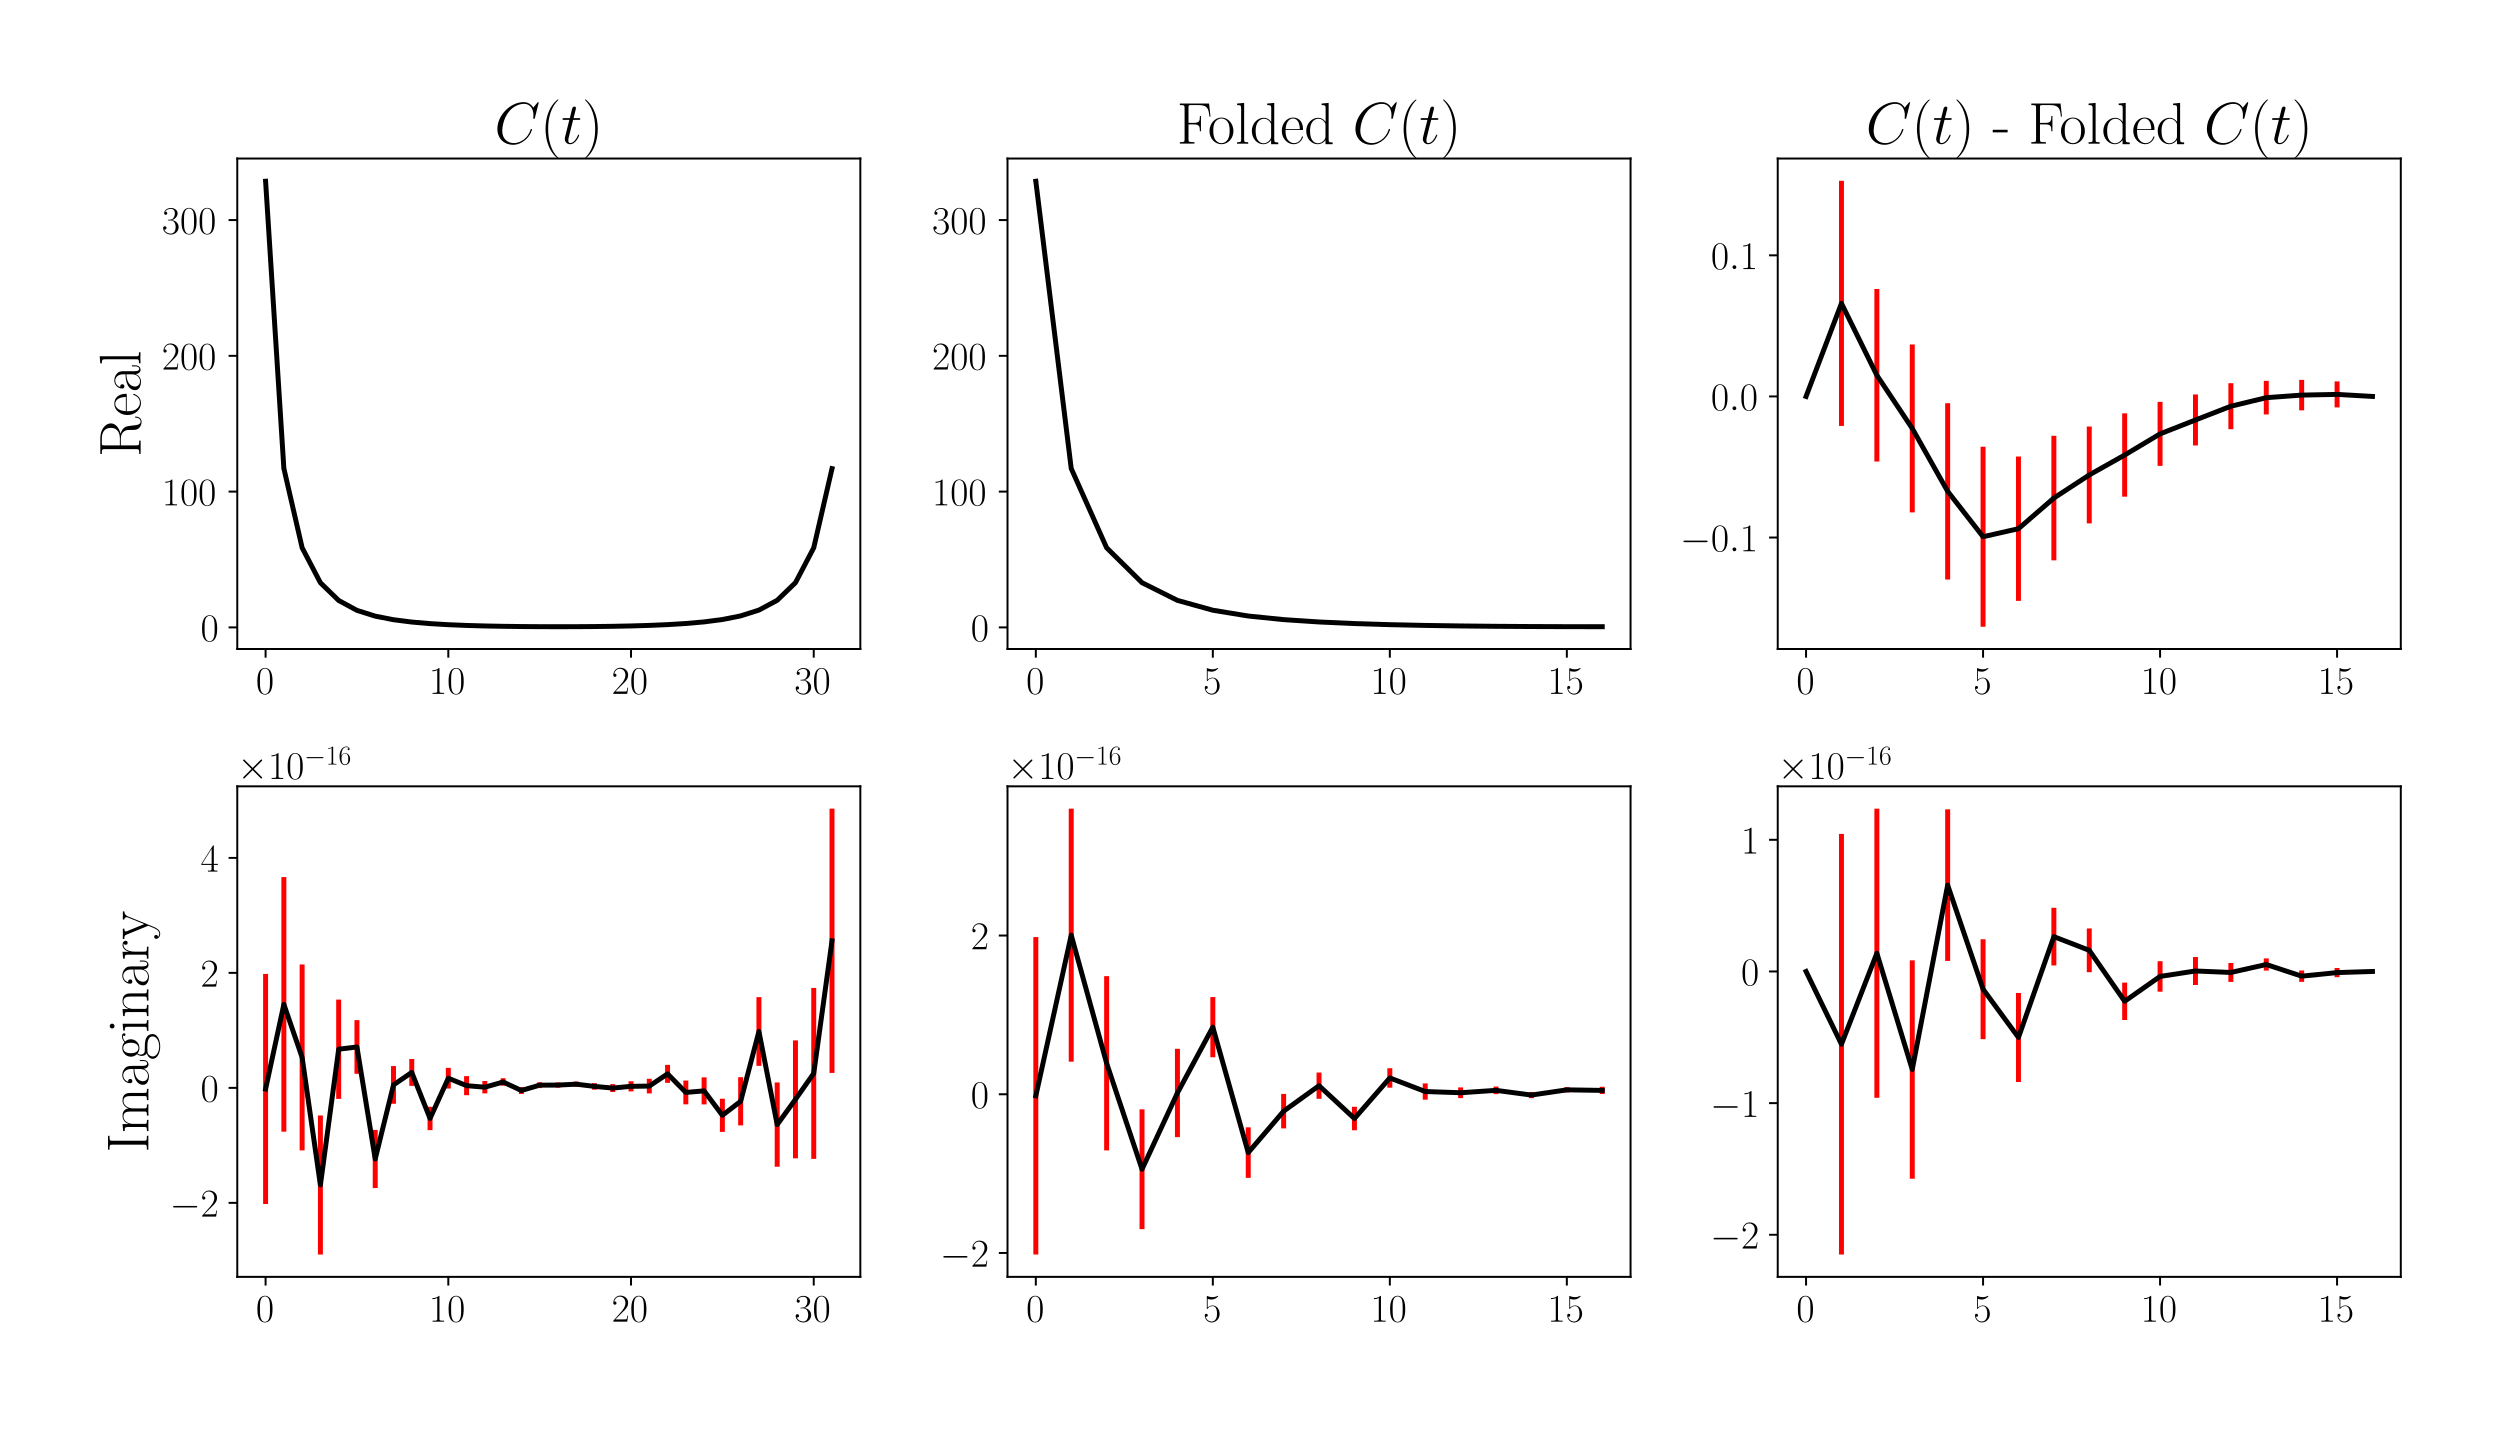 <?xml version="1.0" encoding="utf-8" standalone="no"?>
<!DOCTYPE svg PUBLIC "-//W3C//DTD SVG 1.1//EN"
  "http://www.w3.org/Graphics/SVG/1.1/DTD/svg11.dtd">
<!-- Created with matplotlib (https://matplotlib.org/) -->
<svg height="576pt" version="1.1" viewBox="0 0 1008 576" width="1008pt" xmlns="http://www.w3.org/2000/svg" xmlns:xlink="http://www.w3.org/1999/xlink">
 <defs>
  <style type="text/css">*{stroke-linecap:butt;stroke-linejoin:round;}</style>
 </defs>
 <g id="figure_1">
  <g id="patch_1">
   <path d="M 0 576 
L 1008 576 
L 1008 0 
L 0 0 
z
" style="fill:#ffffff;"/>
  </g>
  <g id="axes_1">
   <g id="patch_2">
    <path d="M 95.667 261.684 
L 346.884 261.684 
L 346.884 63.911 
L 95.667 63.911 
z
" style="fill:#ffffff;"/>
   </g>
   <g id="matplotlib.axis_1">
    <g id="xtick_1">
     <g id="line2d_1">
      <defs>
       <path d="M 0 0 
L 0 3.5 
" id="m02ef2d0597" style="stroke:#000000;stroke-width:0.8;"/>
      </defs>
      <g>
       <use style="stroke:#000000;stroke-width:0.8;" x="107.086" xlink:href="#m02ef2d0597" y="261.684"/>
      </g>
     </g>
     <g id="text_1">
      <!-- $\mathdefault{0}$ -->
      <g transform="translate(103.184 279.754)scale(0.16 -0.16)">
       <defs>
        <path d="M 42 31.641 
C 42 37.75 41.906 48.125 37.703 56.109 
C 34 63.109 28.094 65.594 22.906 65.594 
C 18.094 65.594 12 63.406 8.203 56.203 
C 4.203 48.719 3.797 39.438 3.797 31.641 
C 3.797 25.953 3.906 17.281 7 9.672 
C 11.297 -0.609 19 -2 22.906 -2 
C 27.5 -2 34.5 -0.109 38.594 9.375 
C 41.594 16.281 42 24.359 42 31.641 
z
M 22.906 -0.406 
C 16.5 -0.406 12.703 5.078 11.297 12.688 
C 10.203 18.562 10.203 27.156 10.203 32.75 
C 10.203 40.438 10.203 46.828 11.5 52.922 
C 13.406 61.391 19 64 22.906 64 
C 27 64 32.297 61.297 34.203 53.125 
C 35.5 47.438 35.594 40.734 35.594 32.75 
C 35.594 26.25 35.594 18.266 34.406 12.375 
C 32.297 1.484 26.406 -0.406 22.906 -0.406 
z
" id="CMR17-48"/>
       </defs>
       <use transform="scale(0.996)" xlink:href="#CMR17-48"/>
      </g>
     </g>
    </g>
    <g id="xtick_2">
     <g id="line2d_2">
      <g>
       <use style="stroke:#000000;stroke-width:0.8;" x="180.757" xlink:href="#m02ef2d0597" y="261.684"/>
      </g>
     </g>
     <g id="text_2">
      <!-- $\mathdefault{10}$ -->
      <g transform="translate(172.953 279.754)scale(0.16 -0.16)">
       <defs>
        <path d="M 26.594 63.406 
C 26.594 65.5 26.5 65.5 25.094 65.5 
C 21.203 61.188 15.297 59.797 9.703 59.797 
C 9.406 59.797 8.906 59.797 8.797 59.5 
C 8.703 59.297 8.703 59.094 8.703 57 
C 11.797 57 17 57.594 21 59.984 
L 21 7.203 
C 21 3.688 20.797 2.5 12.203 2.5 
L 9.203 2.5 
L 9.203 0 
C 14 0 19 0 23.797 0 
C 28.594 0 33.594 0 38.406 0 
L 38.406 2.5 
L 35.406 2.5 
C 26.797 2.5 26.594 3.594 26.594 7.156 
z
" id="CMR17-49"/>
       </defs>
       <use transform="scale(0.996)" xlink:href="#CMR17-49"/>
       <use transform="translate(45.69 0)scale(0.996)" xlink:href="#CMR17-48"/>
      </g>
     </g>
    </g>
    <g id="xtick_3">
     <g id="line2d_3">
      <g>
       <use style="stroke:#000000;stroke-width:0.8;" x="254.427" xlink:href="#m02ef2d0597" y="261.684"/>
      </g>
     </g>
     <g id="text_3">
      <!-- $\mathdefault{20}$ -->
      <g transform="translate(246.623 279.754)scale(0.16 -0.16)">
       <defs>
        <path d="M 41.703 15.453 
L 39.906 15.453 
C 38.906 8.375 38.094 7.172 37.703 6.562 
C 37.203 5.766 30 5.766 28.594 5.766 
L 9.406 5.766 
C 13 9.672 20 16.75 28.5 24.953 
C 34.594 30.734 41.703 37.531 41.703 47.422 
C 41.703 59.219 32.297 66 21.797 66 
C 10.797 66 4.094 56.312 4.094 47.344 
C 4.094 43.438 7 42.938 8.203 42.938 
C 9.203 42.938 12.203 43.547 12.203 47.031 
C 12.203 50.109 9.594 51 8.203 51 
C 7.594 51 7 50.906 6.594 50.703 
C 8.5 59.219 14.297 63.406 20.406 63.406 
C 29.094 63.406 34.797 56.516 34.797 47.422 
C 34.797 38.734 29.703 31.25 24 24.75 
L 4.094 2.281 
L 4.094 0 
L 39.297 0 
z
" id="CMR17-50"/>
       </defs>
       <use transform="scale(0.996)" xlink:href="#CMR17-50"/>
       <use transform="translate(45.69 0)scale(0.996)" xlink:href="#CMR17-48"/>
      </g>
     </g>
    </g>
    <g id="xtick_4">
     <g id="line2d_4">
      <g>
       <use style="stroke:#000000;stroke-width:0.8;" x="328.098" xlink:href="#m02ef2d0597" y="261.684"/>
      </g>
     </g>
     <g id="text_4">
      <!-- $\mathdefault{30}$ -->
      <g transform="translate(320.294 279.754)scale(0.16 -0.16)">
       <defs>
        <path d="M 22.094 33.703 
C 31 33.703 34.906 25.969 34.906 17.031 
C 34.906 5 28.5 0.391 22.703 0.391 
C 17.406 0.391 8.797 3.031 6.094 10.828 
C 6.594 10.625 7.094 10.625 7.594 10.625 
C 10 10.625 11.797 12.219 11.797 14.812 
C 11.797 17.703 9.594 19 7.594 19 
C 5.906 19 3.297 18.203 3.297 14.469 
C 3.297 5.234 12.297 -2 22.906 -2 
C 34 -2 42.5 6.719 42.5 16.953 
C 42.5 26.672 34.5 33.703 25 34.797 
C 32.594 36.375 39.906 43.062 39.906 52.016 
C 39.906 59.688 32 65.297 23 65.297 
C 13.906 65.297 5.906 59.828 5.906 52.016 
C 5.906 48.594 8.5 48 9.797 48 
C 11.906 48 13.703 49.297 13.703 51.891 
C 13.703 54.469 11.906 55.766 9.797 55.766 
C 9.406 55.766 8.906 55.766 8.5 55.578 
C 11.406 61.859 19.297 63 22.797 63 
C 26.297 63 32.906 61.328 32.906 51.875 
C 32.906 49.109 32.5 44.188 29.094 39.844 
C 26.094 36 22.703 36 19.406 35.688 
C 18.906 35.688 16.594 35.453 16.203 35.453 
C 15.5 35.359 15.094 35.266 15.094 34.5 
C 15.094 33.797 15.203 33.703 17.203 33.703 
z
" id="CMR17-51"/>
       </defs>
       <use transform="scale(0.996)" xlink:href="#CMR17-51"/>
       <use transform="translate(45.69 0)scale(0.996)" xlink:href="#CMR17-48"/>
      </g>
     </g>
    </g>
   </g>
   <g id="matplotlib.axis_2">
    <g id="ytick_1">
     <g id="line2d_5">
      <defs>
       <path d="M 0 0 
L -3.5 0 
" id="mad438ea022" style="stroke:#000000;stroke-width:0.8;"/>
      </defs>
      <g>
       <use style="stroke:#000000;stroke-width:0.8;" x="95.667" xlink:href="#mad438ea022" y="252.96"/>
      </g>
     </g>
     <g id="text_5">
      <!-- $\mathdefault{0}$ -->
      <g transform="translate(80.863 258.495)scale(0.16 -0.16)">
       <use transform="scale(0.996)" xlink:href="#CMR17-48"/>
      </g>
     </g>
    </g>
    <g id="ytick_2">
     <g id="line2d_6">
      <g>
       <use style="stroke:#000000;stroke-width:0.8;" x="95.667" xlink:href="#mad438ea022" y="198.215"/>
      </g>
     </g>
     <g id="text_6">
      <!-- $\mathdefault{100}$ -->
      <g transform="translate(65.255 203.75)scale(0.16 -0.16)">
       <use transform="scale(0.996)" xlink:href="#CMR17-49"/>
       <use transform="translate(45.69 0)scale(0.996)" xlink:href="#CMR17-48"/>
       <use transform="translate(91.381 0)scale(0.996)" xlink:href="#CMR17-48"/>
      </g>
     </g>
    </g>
    <g id="ytick_3">
     <g id="line2d_7">
      <g>
       <use style="stroke:#000000;stroke-width:0.8;" x="95.667" xlink:href="#mad438ea022" y="143.47"/>
      </g>
     </g>
     <g id="text_7">
      <!-- $\mathdefault{200}$ -->
      <g transform="translate(65.255 149.005)scale(0.16 -0.16)">
       <use transform="scale(0.996)" xlink:href="#CMR17-50"/>
       <use transform="translate(45.69 0)scale(0.996)" xlink:href="#CMR17-48"/>
       <use transform="translate(91.381 0)scale(0.996)" xlink:href="#CMR17-48"/>
      </g>
     </g>
    </g>
    <g id="ytick_4">
     <g id="line2d_8">
      <g>
       <use style="stroke:#000000;stroke-width:0.8;" x="95.667" xlink:href="#mad438ea022" y="88.725"/>
      </g>
     </g>
     <g id="text_8">
      <!-- $\mathdefault{300}$ -->
      <g transform="translate(65.255 94.26)scale(0.16 -0.16)">
       <use transform="scale(0.996)" xlink:href="#CMR17-51"/>
       <use transform="translate(45.69 0)scale(0.996)" xlink:href="#CMR17-48"/>
       <use transform="translate(91.381 0)scale(0.996)" xlink:href="#CMR17-48"/>
      </g>
     </g>
    </g>
    <g id="text_9">
     <!-- Real -->
     <g transform="translate(56.604 184.258)rotate(-90)scale(0.24 -0.24)">
      <defs>
       <path d="M 39.203 33.531 
C 48.703 35.438 56.703 41.812 56.703 49.781 
C 56.703 59.141 46.094 67.594 32.094 67.594 
L 5.203 67.594 
L 5.203 65 
C 12.094 65 13.203 65 13.203 60.516 
L 13.203 6.484 
C 13.203 2 12.094 2 5.203 2 
L 5.203 -0.406 
C 8.094 -0.406 13.297 -0.406 16.406 -0.406 
C 19.5 -0.406 24.703 -0.406 27.594 -0.406 
L 27.594 2 
C 20.703 2 19.594 2 19.594 6.516 
L 19.594 33 
L 31.297 33 
C 37 33 40.203 30.688 41.594 29.391 
C 45.594 25.5 45.594 22.797 45.594 16 
C 45.594 9.297 45.594 5.891 48.594 2.5 
C 52.406 -1.594 57.5 -2 59.703 -2 
C 67.094 -2 68.203 6.188 68.203 7.859 
C 68.203 8.438 68.203 9.141 67.297 9.141 
C 66.5 9.141 66.406 8.547 66.406 8.156 
C 65.906 1.75 63 -0.406 59.906 -0.406 
C 54.406 -0.406 53.797 5.859 53.203 11.938 
C 52.906 14.031 52.703 15.516 52.5 17.703 
C 51.906 22.688 51.094 29.953 39.203 33.531 
z
M 31 34.594 
L 19.594 34.594 
L 19.594 61.141 
C 19.594 64.516 19.797 65 23.797 65 
L 31.094 65 
C 39.406 65 49.094 62.141 49.094 49.844 
C 49.094 37.062 38.5 34.594 31 34.594 
z
" id="CMR17-82"/>
       <path d="M 38.094 23 
C 38.5 23.406 38.5 23.609 38.5 24.625 
C 38.5 34.969 33.094 44 21.703 44 
C 11.094 44 2.703 33.891 2.703 21.609 
C 2.703 8.609 12.203 -1 22.797 -1 
C 34 -1 38.406 9.484 38.406 11.562 
C 38.406 12.25 37.797 12.25 37.594 12.25 
C 36.906 12.25 36.797 12.047 36.406 10.875 
C 34.203 4.141 28.703 0.797 23.5 0.797 
C 19.203 0.797 14.906 3.172 12.203 7.5 
C 9.094 12.547 9.094 18.375 9.094 23 
z
M 9.203 24.5 
C 9.906 39.141 17.594 42.406 21.594 42.406 
C 28.406 42.406 33 35.891 33.094 24.5 
z
" id="CMR17-101"/>
       <path d="M 36 25.828 
C 36 32.375 36 35.844 31.797 39.734 
C 28.094 43 23.797 44 20.406 44 
C 12.5 44 6.797 37.609 6.797 30.797 
C 6.797 27 9.797 27 10.406 27 
C 11.703 27 14 27.781 14 30.531 
C 14 33 12.094 34.078 10.406 34.078 
C 10 34.078 9.5 33.969 9.203 33.875 
C 11.297 40.5 16.703 42.406 20.203 42.406 
C 25.203 42.406 30.703 37.953 30.703 29.453 
L 30.703 25 
C 24.797 25 17.703 24.203 12.094 21.203 
C 5.797 17.703 4 12.703 4 8.906 
C 4 1.203 13 -1 18.297 -1 
C 23.797 -1 28.906 2.172 31.094 7.984 
C 31.297 3.641 34.094 -0.281 38.5 -0.281 
C 40.594 -0.281 45.906 1.094 45.906 8.859 
L 45.906 14.375 
L 44.094 14.375 
L 44.094 8.781 
C 44.094 2.781 41.406 2 40.094 2 
C 36 2 36 7.156 36 11.531 
z
M 30.703 13.594 
C 30.703 4.953 24.5 0.594 19 0.594 
C 14 0.594 10.094 4.297 10.094 8.906 
C 10.094 11.891 11.406 17.188 17.203 20.391 
C 22 23.094 27.5 23.5 30.703 23.5 
z
" id="CMR17-97"/>
       <path d="M 15.297 68.688 
L 3.406 67.594 
L 3.406 65 
C 9.297 65 10.203 64.406 10.203 59.641 
L 10.203 6.656 
C 10.203 2.875 9.797 2.391 3.406 2.391 
L 3.406 -0.203 
C 5.797 0 10.203 0 12.703 0 
C 15.297 0 19.703 0 22.094 -0.203 
L 22.094 2.391 
C 15.703 2.391 15.297 2.781 15.297 6.656 
z
" id="CMR17-108"/>
      </defs>
      <use transform="scale(0.996)" xlink:href="#CMR17-82"/>
      <use transform="translate(67.791 0)scale(0.996)" xlink:href="#CMR17-101"/>
      <use transform="translate(108.277 0)scale(0.996)" xlink:href="#CMR17-97"/>
      <use transform="translate(153.967 0)scale(0.996)" xlink:href="#CMR17-108"/>
     </g>
    </g>
   </g>
   <g id="LineCollection_1">
    <path clip-path="url(#pd62c734daf)" d="M 107.086 73.265 
L 107.086 72.901 
" style="fill:none;stroke:#ff0000;stroke-width:2;"/>
    <path clip-path="url(#pd62c734daf)" d="M 114.453 188.936 
L 114.453 188.813 
" style="fill:none;stroke:#ff0000;stroke-width:2;"/>
    <path clip-path="url(#pd62c734daf)" d="M 121.82 220.904 
L 121.82 220.811 
" style="fill:none;stroke:#ff0000;stroke-width:2;"/>
    <path clip-path="url(#pd62c734daf)" d="M 129.187 235.008 
L 129.187 234.906 
" style="fill:none;stroke:#ff0000;stroke-width:2;"/>
    <path clip-path="url(#pd62c734daf)" d="M 136.554 242.162 
L 136.554 242.065 
" style="fill:none;stroke:#ff0000;stroke-width:2;"/>
    <path clip-path="url(#pd62c734daf)" d="M 143.921 246.144 
L 143.921 246.055 
" style="fill:none;stroke:#ff0000;stroke-width:2;"/>
    <path clip-path="url(#pd62c734daf)" d="M 151.288 248.471 
L 151.288 248.39 
" style="fill:none;stroke:#ff0000;stroke-width:2;"/>
    <path clip-path="url(#pd62c734daf)" d="M 158.655 249.908 
L 158.655 249.837 
" style="fill:none;stroke:#ff0000;stroke-width:2;"/>
    <path clip-path="url(#pd62c734daf)" d="M 166.023 250.84 
L 166.023 250.781 
" style="fill:none;stroke:#ff0000;stroke-width:2;"/>
    <path clip-path="url(#pd62c734daf)" d="M 173.39 251.469 
L 173.39 251.418 
" style="fill:none;stroke:#ff0000;stroke-width:2;"/>
    <path clip-path="url(#pd62c734daf)" d="M 180.757 251.897 
L 180.757 251.857 
" style="fill:none;stroke:#ff0000;stroke-width:2;"/>
    <path clip-path="url(#pd62c734daf)" d="M 188.124 252.196 
L 188.124 252.165 
" style="fill:none;stroke:#ff0000;stroke-width:2;"/>
    <path clip-path="url(#pd62c734daf)" d="M 195.491 252.401 
L 195.491 252.373 
" style="fill:none;stroke:#ff0000;stroke-width:2;"/>
    <path clip-path="url(#pd62c734daf)" d="M 202.858 252.538 
L 202.858 252.517 
" style="fill:none;stroke:#ff0000;stroke-width:2;"/>
    <path clip-path="url(#pd62c734daf)" d="M 210.225 252.629 
L 210.225 252.61 
" style="fill:none;stroke:#ff0000;stroke-width:2;"/>
    <path clip-path="url(#pd62c734daf)" d="M 217.592 252.678 
L 217.592 252.663 
" style="fill:none;stroke:#ff0000;stroke-width:2;"/>
    <path clip-path="url(#pd62c734daf)" d="M 224.959 252.695 
L 224.959 252.681 
" style="fill:none;stroke:#ff0000;stroke-width:2;"/>
    <path clip-path="url(#pd62c734daf)" d="M 232.326 252.678 
L 232.326 252.666 
" style="fill:none;stroke:#ff0000;stroke-width:2;"/>
    <path clip-path="url(#pd62c734daf)" d="M 239.693 252.628 
L 239.693 252.613 
" style="fill:none;stroke:#ff0000;stroke-width:2;"/>
    <path clip-path="url(#pd62c734daf)" d="M 247.06 252.535 
L 247.06 252.519 
" style="fill:none;stroke:#ff0000;stroke-width:2;"/>
    <path clip-path="url(#pd62c734daf)" d="M 254.427 252.39 
L 254.427 252.369 
" style="fill:none;stroke:#ff0000;stroke-width:2;"/>
    <path clip-path="url(#pd62c734daf)" d="M 261.794 252.174 
L 261.794 252.15 
" style="fill:none;stroke:#ff0000;stroke-width:2;"/>
    <path clip-path="url(#pd62c734daf)" d="M 269.161 251.863 
L 269.161 251.833 
" style="fill:none;stroke:#ff0000;stroke-width:2;"/>
    <path clip-path="url(#pd62c734daf)" d="M 276.528 251.419 
L 276.528 251.376 
" style="fill:none;stroke:#ff0000;stroke-width:2;"/>
    <path clip-path="url(#pd62c734daf)" d="M 283.895 250.777 
L 283.895 250.723 
" style="fill:none;stroke:#ff0000;stroke-width:2;"/>
    <path clip-path="url(#pd62c734daf)" d="M 291.262 249.825 
L 291.262 249.763 
" style="fill:none;stroke:#ff0000;stroke-width:2;"/>
    <path clip-path="url(#pd62c734daf)" d="M 298.63 248.366 
L 298.63 248.289 
" style="fill:none;stroke:#ff0000;stroke-width:2;"/>
    <path clip-path="url(#pd62c734daf)" d="M 305.997 246.039 
L 305.997 245.942 
" style="fill:none;stroke:#ff0000;stroke-width:2;"/>
    <path clip-path="url(#pd62c734daf)" d="M 313.364 242.087 
L 313.364 241.992 
" style="fill:none;stroke:#ff0000;stroke-width:2;"/>
    <path clip-path="url(#pd62c734daf)" d="M 320.731 234.979 
L 320.731 234.886 
" style="fill:none;stroke:#ff0000;stroke-width:2;"/>
    <path clip-path="url(#pd62c734daf)" d="M 328.098 220.923 
L 328.098 220.825 
" style="fill:none;stroke:#ff0000;stroke-width:2;"/>
    <path clip-path="url(#pd62c734daf)" d="M 335.465 189.018 
L 335.465 188.876 
" style="fill:none;stroke:#ff0000;stroke-width:2;"/>
   </g>
   <g id="line2d_9">
    <path clip-path="url(#pd62c734daf)" d="M 107.086 73.083 
L 114.453 188.875 
L 121.82 220.858 
L 129.187 234.957 
L 136.554 242.113 
L 143.921 246.1 
L 151.288 248.43 
L 158.655 249.873 
L 166.023 250.811 
L 173.39 251.443 
L 180.757 251.877 
L 188.124 252.181 
L 195.491 252.387 
L 202.858 252.528 
L 210.225 252.62 
L 217.592 252.671 
L 224.959 252.688 
L 232.326 252.672 
L 239.693 252.621 
L 247.06 252.527 
L 254.427 252.379 
L 261.794 252.162 
L 269.161 251.848 
L 276.528 251.398 
L 283.895 250.75 
L 291.262 249.794 
L 298.63 248.328 
L 305.997 245.991 
L 313.364 242.04 
L 320.731 234.933 
L 328.098 220.874 
L 335.465 188.947 
" style="fill:none;stroke:#000000;stroke-linecap:square;stroke-width:2;"/>
   </g>
   <g id="patch_3">
    <path d="M 95.667 261.684 
L 95.667 63.911 
" style="fill:none;stroke:#000000;stroke-linecap:square;stroke-linejoin:miter;stroke-width:0.8;"/>
   </g>
   <g id="patch_4">
    <path d="M 346.884 261.684 
L 346.884 63.911 
" style="fill:none;stroke:#000000;stroke-linecap:square;stroke-linejoin:miter;stroke-width:0.8;"/>
   </g>
   <g id="patch_5">
    <path d="M 95.667 261.684 
L 346.884 261.684 
" style="fill:none;stroke:#000000;stroke-linecap:square;stroke-linejoin:miter;stroke-width:0.8;"/>
   </g>
   <g id="patch_6">
    <path d="M 95.667 63.911 
L 346.884 63.911 
" style="fill:none;stroke:#000000;stroke-linecap:square;stroke-linejoin:miter;stroke-width:0.8;"/>
   </g>
   <g id="text_10">
    <!-- $C(t)$ -->
    <g transform="translate(199.347 57.911)scale(0.24 -0.24)">
     <defs>
      <path d="M 74.703 69.109 
C 74.703 70 74 70 73.797 70 
C 73.594 70 73.203 70 72.406 69 
L 65.5 60.656 
C 62 66.625 56.5 70 49 70 
C 27.406 70 5 48.25 5 24.922 
C 5 8.328 16.703 -2 31.297 -2 
C 39.297 -2 46.297 1.375 52.094 6.25 
C 60.797 13.484 63.406 23.141 63.406 23.922 
C 63.406 24.812 62.594 24.812 62.297 24.812 
C 61.406 24.812 61.297 24.219 61.094 23.812 
C 56.5 8.344 43 0.891 33 0.891 
C 22.406 0.891 13.203 7.641 13.203 21.734 
C 13.203 24.922 14.203 42.188 25.5 55.188 
C 31 61.547 40.406 67.109 49.906 67.109 
C 60.906 67.109 65.797 58.078 65.797 47.938 
C 65.797 45.359 65.5 43.188 65.5 42.781 
C 65.5 41.891 66.5 41.891 66.797 41.891 
C 67.906 41.891 68 41.984 68.406 43.766 
z
" id="CMMI12-67"/>
      <path d="M 30.594 -24.391 
C 30.594 -24.297 30.594 -24.094 30.297 -23.797 
C 25.703 -19.125 13.406 -6.359 13.406 24.703 
C 13.406 55.766 25.5 68.422 30.406 73.391 
C 30.406 73.5 30.594 73.703 30.594 74 
C 30.594 74.297 30.297 74.5 29.906 74.5 
C 28.797 74.5 20.297 67.125 15.406 56.156 
C 10.406 45.109 9 34.359 9 24.812 
C 9 17.625 9.703 5.484 15.703 -7.359 
C 20.5 -17.734 28.703 -25 29.906 -25 
C 30.406 -25 30.594 -24.797 30.594 -24.391 
z
" id="CMR17-40"/>
      <path d="M 20.094 40.094 
L 29.297 40.094 
C 31.203 40.094 32.203 40.094 32.203 41.891 
C 32.203 43 31.594 43 29.594 43 
L 20.797 43 
L 24.5 57.688 
C 24.906 59.078 24.906 59.281 24.906 60 
C 24.906 61.609 23.594 62.5 22.297 62.5 
C 21.5 62.5 19.203 62.203 18.406 58.984 
L 14.5 43 
L 5.094 43 
C 3.094 43 2.203 43 2.203 41.094 
C 2.203 40.094 2.906 40.094 4.797 40.094 
L 13.703 40.094 
L 7.094 13.766 
C 6.297 10.281 6 9.281 6 7.984 
C 6 3.297 9.297 -1 14.906 -1 
C 25 -1 30.406 13.562 30.406 14.25 
C 30.406 14.859 30 15.156 29.406 15.156 
C 29.203 15.156 28.797 15.156 28.594 14.75 
C 28.5 14.656 28.406 14.547 27.703 12.953 
C 25.594 7.984 21 1 15.203 1 
C 12.203 1 12 3.5 12 5.688 
C 12 5.781 12 7.688 12.297 8.875 
z
" id="CMMI12-116"/>
      <path d="M 26.297 24.703 
C 26.297 31.875 25.594 44.016 19.594 56.859 
C 14.797 67.234 6.594 74.5 5.406 74.5 
C 5.094 74.5 4.703 74.391 4.703 73.891 
C 4.703 73.703 4.797 73.594 4.906 73.391 
C 9.703 68.406 21.906 55.75 21.906 24.75 
C 21.906 -6.359 9.797 -19.016 4.906 -24.016 
C 4.797 -24.203 4.703 -24.312 4.703 -24.5 
C 4.703 -25 5.094 -25 5.406 -25 
C 6.5 -25 15 -17.625 19.906 -6.656 
C 24.906 4.391 26.297 15.141 26.297 24.703 
z
" id="CMR17-41"/>
     </defs>
     <use transform="scale(0.996)" xlink:href="#CMMI12-67"/>
     <use transform="translate(76.947 0)scale(0.996)" xlink:href="#CMR17-40"/>
     <use transform="translate(112.228 0)scale(0.996)" xlink:href="#CMMI12-116"/>
     <use transform="translate(147.454 0)scale(0.996)" xlink:href="#CMR17-41"/>
    </g>
   </g>
  </g>
  <g id="axes_2">
   <g id="patch_7">
    <path d="M 406.225 261.684 
L 657.442 261.684 
L 657.442 63.911 
L 406.225 63.911 
z
" style="fill:#ffffff;"/>
   </g>
   <g id="matplotlib.axis_3">
    <g id="xtick_5">
     <g id="line2d_10">
      <g>
       <use style="stroke:#000000;stroke-width:0.8;" x="417.644" xlink:href="#m02ef2d0597" y="261.684"/>
      </g>
     </g>
     <g id="text_11">
      <!-- $\mathdefault{0}$ -->
      <g transform="translate(413.742 279.754)scale(0.16 -0.16)">
       <use transform="scale(0.996)" xlink:href="#CMR17-48"/>
      </g>
     </g>
    </g>
    <g id="xtick_6">
     <g id="line2d_11">
      <g>
       <use style="stroke:#000000;stroke-width:0.8;" x="489.013" xlink:href="#m02ef2d0597" y="261.684"/>
      </g>
     </g>
     <g id="text_12">
      <!-- $\mathdefault{5}$ -->
      <g transform="translate(485.111 279.754)scale(0.16 -0.16)">
       <defs>
        <path d="M 11.406 57.688 
C 12.406 57.281 16.5 56 20.703 56 
C 30 56 35.094 61.109 38 64.062 
C 38 64.953 38 65.5 37.406 65.5 
C 37.297 65.5 37.094 65.5 36.297 65.047 
C 32.797 63.406 28.703 62.078 23.703 62.078 
C 20.703 62.078 16.203 62.484 11.297 64.672 
C 10.203 65.172 10 65.172 9.906 65.172 
C 9.406 65.172 9.297 65.062 9.297 63.078 
L 9.297 34.422 
C 9.297 32.641 9.297 32.141 10.297 32.141 
C 10.797 32.141 11 32.344 11.5 33.031 
C 14.703 37.516 19.094 39.406 24.094 39.406 
C 27.594 39.406 35.094 37.219 35.094 20.141 
C 35.094 16.953 35.094 11.172 32.094 6.578 
C 29.594 2.484 25.703 0.391 21.406 0.391 
C 14.797 0.391 8.094 5 6.297 12.719 
C 6.703 12.609 7.5 12.422 7.906 12.422 
C 9.203 12.422 11.703 13.125 11.703 16.219 
C 11.703 18.906 9.797 20 7.906 20 
C 5.594 20 4.094 18.594 4.094 15.797 
C 4.094 7.094 11 -2 21.594 -2 
C 31.906 -2 41.703 6.875 41.703 19.75 
C 41.703 31.719 33.906 41 24.203 41 
C 19.094 41 14.797 39.109 11.406 35.531 
z
" id="CMR17-53"/>
       </defs>
       <use transform="scale(0.996)" xlink:href="#CMR17-53"/>
      </g>
     </g>
    </g>
    <g id="xtick_7">
     <g id="line2d_12">
      <g>
       <use style="stroke:#000000;stroke-width:0.8;" x="560.381" xlink:href="#m02ef2d0597" y="261.684"/>
      </g>
     </g>
     <g id="text_13">
      <!-- $\mathdefault{10}$ -->
      <g transform="translate(552.577 279.754)scale(0.16 -0.16)">
       <use transform="scale(0.996)" xlink:href="#CMR17-49"/>
       <use transform="translate(45.69 0)scale(0.996)" xlink:href="#CMR17-48"/>
      </g>
     </g>
    </g>
    <g id="xtick_8">
     <g id="line2d_13">
      <g>
       <use style="stroke:#000000;stroke-width:0.8;" x="631.749" xlink:href="#m02ef2d0597" y="261.684"/>
      </g>
     </g>
     <g id="text_14">
      <!-- $\mathdefault{15}$ -->
      <g transform="translate(623.945 279.754)scale(0.16 -0.16)">
       <use transform="scale(0.996)" xlink:href="#CMR17-49"/>
       <use transform="translate(45.69 0)scale(0.996)" xlink:href="#CMR17-53"/>
      </g>
     </g>
    </g>
   </g>
   <g id="matplotlib.axis_4">
    <g id="ytick_5">
     <g id="line2d_14">
      <g>
       <use style="stroke:#000000;stroke-width:0.8;" x="406.225" xlink:href="#mad438ea022" y="252.96"/>
      </g>
     </g>
     <g id="text_15">
      <!-- $\mathdefault{0}$ -->
      <g transform="translate(391.421 258.495)scale(0.16 -0.16)">
       <use transform="scale(0.996)" xlink:href="#CMR17-48"/>
      </g>
     </g>
    </g>
    <g id="ytick_6">
     <g id="line2d_15">
      <g>
       <use style="stroke:#000000;stroke-width:0.8;" x="406.225" xlink:href="#mad438ea022" y="198.215"/>
      </g>
     </g>
     <g id="text_16">
      <!-- $\mathdefault{100}$ -->
      <g transform="translate(375.813 203.75)scale(0.16 -0.16)">
       <use transform="scale(0.996)" xlink:href="#CMR17-49"/>
       <use transform="translate(45.69 0)scale(0.996)" xlink:href="#CMR17-48"/>
       <use transform="translate(91.381 0)scale(0.996)" xlink:href="#CMR17-48"/>
      </g>
     </g>
    </g>
    <g id="ytick_7">
     <g id="line2d_16">
      <g>
       <use style="stroke:#000000;stroke-width:0.8;" x="406.225" xlink:href="#mad438ea022" y="143.47"/>
      </g>
     </g>
     <g id="text_17">
      <!-- $\mathdefault{200}$ -->
      <g transform="translate(375.813 149.005)scale(0.16 -0.16)">
       <use transform="scale(0.996)" xlink:href="#CMR17-50"/>
       <use transform="translate(45.69 0)scale(0.996)" xlink:href="#CMR17-48"/>
       <use transform="translate(91.381 0)scale(0.996)" xlink:href="#CMR17-48"/>
      </g>
     </g>
    </g>
    <g id="ytick_8">
     <g id="line2d_17">
      <g>
       <use style="stroke:#000000;stroke-width:0.8;" x="406.225" xlink:href="#mad438ea022" y="88.725"/>
      </g>
     </g>
     <g id="text_18">
      <!-- $\mathdefault{300}$ -->
      <g transform="translate(375.813 94.26)scale(0.16 -0.16)">
       <use transform="scale(0.996)" xlink:href="#CMR17-51"/>
       <use transform="translate(45.69 0)scale(0.996)" xlink:href="#CMR17-48"/>
       <use transform="translate(91.381 0)scale(0.996)" xlink:href="#CMR17-48"/>
      </g>
     </g>
    </g>
   </g>
   <g id="LineCollection_2">
    <path clip-path="url(#pe3bd0e5fe3)" d="M 417.644 73.265 
L 417.644 72.901 
" style="fill:none;stroke:#ff0000;stroke-width:2;"/>
    <path clip-path="url(#pe3bd0e5fe3)" d="M 431.918 188.957 
L 431.918 188.865 
" style="fill:none;stroke:#ff0000;stroke-width:2;"/>
    <path clip-path="url(#pe3bd0e5fe3)" d="M 446.192 220.9 
L 446.192 220.831 
" style="fill:none;stroke:#ff0000;stroke-width:2;"/>
    <path clip-path="url(#pe3bd0e5fe3)" d="M 460.465 234.981 
L 460.465 234.909 
" style="fill:none;stroke:#ff0000;stroke-width:2;"/>
    <path clip-path="url(#pe3bd0e5fe3)" d="M 474.739 242.11 
L 474.739 242.042 
" style="fill:none;stroke:#ff0000;stroke-width:2;"/>
    <path clip-path="url(#pe3bd0e5fe3)" d="M 489.013 246.076 
L 489.013 246.015 
" style="fill:none;stroke:#ff0000;stroke-width:2;"/>
    <path clip-path="url(#pe3bd0e5fe3)" d="M 503.286 248.407 
L 503.286 248.351 
" style="fill:none;stroke:#ff0000;stroke-width:2;"/>
    <path clip-path="url(#pe3bd0e5fe3)" d="M 517.56 249.856 
L 517.56 249.81 
" style="fill:none;stroke:#ff0000;stroke-width:2;"/>
    <path clip-path="url(#pe3bd0e5fe3)" d="M 531.834 250.801 
L 531.834 250.759 
" style="fill:none;stroke:#ff0000;stroke-width:2;"/>
    <path clip-path="url(#pe3bd0e5fe3)" d="M 546.107 251.438 
L 546.107 251.403 
" style="fill:none;stroke:#ff0000;stroke-width:2;"/>
    <path clip-path="url(#pe3bd0e5fe3)" d="M 560.381 251.875 
L 560.381 251.85 
" style="fill:none;stroke:#ff0000;stroke-width:2;"/>
    <path clip-path="url(#pe3bd0e5fe3)" d="M 574.655 252.181 
L 574.655 252.162 
" style="fill:none;stroke:#ff0000;stroke-width:2;"/>
    <path clip-path="url(#pe3bd0e5fe3)" d="M 588.928 252.392 
L 588.928 252.375 
" style="fill:none;stroke:#ff0000;stroke-width:2;"/>
    <path clip-path="url(#pe3bd0e5fe3)" d="M 603.202 252.534 
L 603.202 252.521 
" style="fill:none;stroke:#ff0000;stroke-width:2;"/>
    <path clip-path="url(#pe3bd0e5fe3)" d="M 617.476 252.626 
L 617.476 252.614 
" style="fill:none;stroke:#ff0000;stroke-width:2;"/>
    <path clip-path="url(#pe3bd0e5fe3)" d="M 631.749 252.676 
L 631.749 252.666 
" style="fill:none;stroke:#ff0000;stroke-width:2;"/>
    <path clip-path="url(#pe3bd0e5fe3)" d="M 646.023 252.695 
L 646.023 252.681 
" style="fill:none;stroke:#ff0000;stroke-width:2;"/>
   </g>
   <g id="line2d_18">
    <path clip-path="url(#pe3bd0e5fe3)" d="M 417.644 73.083 
L 431.918 188.911 
L 446.192 220.866 
L 460.465 234.945 
L 474.739 242.076 
L 489.013 246.045 
L 503.286 248.379 
L 517.56 249.833 
L 531.834 250.78 
L 546.107 251.42 
L 560.381 251.862 
L 574.655 252.171 
L 588.928 252.383 
L 603.202 252.527 
L 617.476 252.62 
L 631.749 252.671 
L 646.023 252.688 
" style="fill:none;stroke:#000000;stroke-linecap:square;stroke-width:2;"/>
   </g>
   <g id="patch_8">
    <path d="M 406.225 261.684 
L 406.225 63.911 
" style="fill:none;stroke:#000000;stroke-linecap:square;stroke-linejoin:miter;stroke-width:0.8;"/>
   </g>
   <g id="patch_9">
    <path d="M 657.442 261.684 
L 657.442 63.911 
" style="fill:none;stroke:#000000;stroke-linecap:square;stroke-linejoin:miter;stroke-width:0.8;"/>
   </g>
   <g id="patch_10">
    <path d="M 406.225 261.684 
L 657.442 261.684 
" style="fill:none;stroke:#000000;stroke-linecap:square;stroke-linejoin:miter;stroke-width:0.8;"/>
   </g>
   <g id="patch_11">
    <path d="M 406.225 63.911 
L 657.442 63.911 
" style="fill:none;stroke:#000000;stroke-linecap:square;stroke-linejoin:miter;stroke-width:0.8;"/>
   </g>
   <g id="text_19">
    <!-- Folded $C(t)$ -->
    <g transform="translate(474.495 57.911)scale(0.24 -0.24)">
     <defs>
      <path d="M 54.406 67.578 
L 5.094 67.578 
L 5.094 65 
C 12 65 13.094 65 13.094 60.531 
L 13.094 6.969 
C 13.094 2.5 12 2.5 5.094 2.5 
L 5.094 0 
C 8 0 13.594 0 16.703 0 
C 20.797 0 25.594 0 29.703 0 
L 29.703 2.5 
L 27.5 2.5 
C 19.906 2.5 19.703 3.484 19.703 7.062 
L 19.703 32.422 
L 28.703 32.422 
C 38 32.422 38.906 29.141 38.906 20.812 
L 40.703 20.812 
L 40.703 46.672 
L 38.906 46.672 
C 38.906 38.281 38 35 28.703 35 
L 19.703 35 
L 19.703 61.109 
C 19.703 64.5 19.906 65 23.906 65 
L 36.797 65 
C 51.906 65 53.594 58.828 55 45.562 
L 56.797 45.562 
z
" id="CMR17-70"/>
      <path d="M 43.094 21.188 
C 43.094 34 33.797 44 22.906 44 
C 12 44 2.703 34 2.703 21.188 
C 2.703 8.609 12 -1 22.906 -1 
C 33.797 -1 43.094 8.609 43.094 21.188 
z
M 22.906 0.797 
C 18.203 0.797 14.203 3.594 11.906 7.5 
C 9.406 11.984 9.094 17.594 9.094 22 
C 9.094 26.203 9.297 31.406 11.906 35.906 
C 13.906 39.203 17.797 42.406 22.906 42.406 
C 27.406 42.406 31.203 39.906 33.594 36.406 
C 36.703 31.703 36.703 25.109 36.703 22 
C 36.703 18.094 36.5 12.109 33.797 7.297 
C 31 2.703 26.703 0.797 22.906 0.797 
z
" id="CMR17-111"/>
      <path d="M 29.203 67.594 
L 29.203 65 
C 35.094 65 36 64.406 36 59.688 
L 36 36.641 
C 35.594 37.141 31.5 43.594 23.406 43.594 
C 13.203 43.594 3.297 34.5 3.297 21.312 
C 3.297 8.203 12.594 -1 22.406 -1 
C 30.906 -1 35.297 5.266 35.797 5.938 
L 35.797 -0.984 
L 47.906 -0.984 
L 47.906 2 
C 42 2 41.094 2.594 41.094 7.391 
L 41.094 68.688 
z
M 35.797 11.797 
C 35.797 8.797 34 6.094 31.703 4.094 
C 28.297 1.094 24.906 0.594 23 0.594 
C 20.094 0.594 9.703 2.094 9.703 21.188 
C 9.703 40.812 21.297 42 23.906 42 
C 28.5 42 32.203 39.406 34.5 35.797 
C 35.797 33.703 35.797 33.406 35.797 31.609 
z
" id="CMR17-100"/>
     </defs>
     <use transform="scale(0.996)" xlink:href="#CMR17-70"/>
     <use transform="translate(52.177 0)scale(0.996)" xlink:href="#CMR17-111"/>
     <use transform="translate(97.867 0)scale(0.996)" xlink:href="#CMR17-108"/>
     <use transform="translate(122.738 0)scale(0.996)" xlink:href="#CMR17-100"/>
     <use transform="translate(173.633 0)scale(0.996)" xlink:href="#CMR17-101"/>
     <use transform="translate(214.119 0)scale(0.996)" xlink:href="#CMR17-100"/>
     <use transform="translate(295.09 0)scale(0.996)" xlink:href="#CMMI12-67"/>
     <use transform="translate(372.037 0)scale(0.996)" xlink:href="#CMR17-40"/>
     <use transform="translate(407.318 0)scale(0.996)" xlink:href="#CMMI12-116"/>
     <use transform="translate(442.544 0)scale(0.996)" xlink:href="#CMR17-41"/>
    </g>
   </g>
  </g>
  <g id="axes_3">
   <g id="patch_12">
    <path d="M 716.783 261.684 
L 968 261.684 
L 968 63.911 
L 716.783 63.911 
z
" style="fill:#ffffff;"/>
   </g>
   <g id="matplotlib.axis_5">
    <g id="xtick_9">
     <g id="line2d_19">
      <g>
       <use style="stroke:#000000;stroke-width:0.8;" x="728.202" xlink:href="#m02ef2d0597" y="261.684"/>
      </g>
     </g>
     <g id="text_20">
      <!-- $\mathdefault{0}$ -->
      <g transform="translate(724.3 279.754)scale(0.16 -0.16)">
       <use transform="scale(0.996)" xlink:href="#CMR17-48"/>
      </g>
     </g>
    </g>
    <g id="xtick_10">
     <g id="line2d_20">
      <g>
       <use style="stroke:#000000;stroke-width:0.8;" x="799.571" xlink:href="#m02ef2d0597" y="261.684"/>
      </g>
     </g>
     <g id="text_21">
      <!-- $\mathdefault{5}$ -->
      <g transform="translate(795.669 279.754)scale(0.16 -0.16)">
       <use transform="scale(0.996)" xlink:href="#CMR17-53"/>
      </g>
     </g>
    </g>
    <g id="xtick_11">
     <g id="line2d_21">
      <g>
       <use style="stroke:#000000;stroke-width:0.8;" x="870.939" xlink:href="#m02ef2d0597" y="261.684"/>
      </g>
     </g>
     <g id="text_22">
      <!-- $\mathdefault{10}$ -->
      <g transform="translate(863.135 279.754)scale(0.16 -0.16)">
       <use transform="scale(0.996)" xlink:href="#CMR17-49"/>
       <use transform="translate(45.69 0)scale(0.996)" xlink:href="#CMR17-48"/>
      </g>
     </g>
    </g>
    <g id="xtick_12">
     <g id="line2d_22">
      <g>
       <use style="stroke:#000000;stroke-width:0.8;" x="942.307" xlink:href="#m02ef2d0597" y="261.684"/>
      </g>
     </g>
     <g id="text_23">
      <!-- $\mathdefault{15}$ -->
      <g transform="translate(934.503 279.754)scale(0.16 -0.16)">
       <use transform="scale(0.996)" xlink:href="#CMR17-49"/>
       <use transform="translate(45.69 0)scale(0.996)" xlink:href="#CMR17-53"/>
      </g>
     </g>
    </g>
   </g>
   <g id="matplotlib.axis_6">
    <g id="ytick_9">
     <g id="line2d_23">
      <g>
       <use style="stroke:#000000;stroke-width:0.8;" x="716.783" xlink:href="#mad438ea022" y="216.735"/>
      </g>
     </g>
     <g id="text_24">
      <!-- $\mathdefault{−0.1}$ -->
      <g transform="translate(677.442 222.27)scale(0.16 -0.16)">
       <defs>
        <path d="M 65.906 23 
C 67.594 23 69.406 23 69.406 25 
C 69.406 27 67.594 27 65.906 27 
L 11.797 27 
C 10.094 27 8.297 27 8.297 25 
C 8.297 23 10.094 23 11.797 23 
z
" id="CMSY10-0"/>
        <path d="M 18.406 4.797 
C 18.406 7.688 16 9.672 13.594 9.672 
C 10.703 9.672 8.703 7.281 8.703 4.891 
C 8.703 2 11.094 0 13.5 0 
C 16.406 0 18.406 2.391 18.406 4.797 
z
" id="CMMI12-58"/>
       </defs>
       <use transform="scale(0.996)" xlink:href="#CMSY10-0"/>
       <use transform="translate(77.487 0)scale(0.996)" xlink:href="#CMR17-48"/>
       <use transform="translate(123.178 0)scale(0.996)" xlink:href="#CMMI12-58"/>
       <use transform="translate(150.275 0)scale(0.996)" xlink:href="#CMR17-49"/>
      </g>
     </g>
    </g>
    <g id="ytick_10">
     <g id="line2d_24">
      <g>
       <use style="stroke:#000000;stroke-width:0.8;" x="716.783" xlink:href="#mad438ea022" y="159.843"/>
      </g>
     </g>
     <g id="text_25">
      <!-- $\mathdefault{0.0}$ -->
      <g transform="translate(689.84 165.378)scale(0.16 -0.16)">
       <use transform="scale(0.996)" xlink:href="#CMR17-48"/>
       <use transform="translate(45.69 0)scale(0.996)" xlink:href="#CMMI12-58"/>
       <use transform="translate(72.788 0)scale(0.996)" xlink:href="#CMR17-48"/>
      </g>
     </g>
    </g>
    <g id="ytick_11">
     <g id="line2d_25">
      <g>
       <use style="stroke:#000000;stroke-width:0.8;" x="716.783" xlink:href="#mad438ea022" y="102.951"/>
      </g>
     </g>
     <g id="text_26">
      <!-- $\mathdefault{0.1}$ -->
      <g transform="translate(689.84 108.486)scale(0.16 -0.16)">
       <use transform="scale(0.996)" xlink:href="#CMR17-48"/>
       <use transform="translate(45.69 0)scale(0.996)" xlink:href="#CMMI12-58"/>
       <use transform="translate(72.788 0)scale(0.996)" xlink:href="#CMR17-49"/>
      </g>
     </g>
    </g>
   </g>
   <g id="LineCollection_3">
    <path clip-path="url(#p8d43df53f4)" d="M 728.202 159.843 
L 728.202 159.843 
" style="fill:none;stroke:#ff0000;stroke-width:2;"/>
    <path clip-path="url(#p8d43df53f4)" d="M 742.476 171.744 
L 742.476 72.901 
" style="fill:none;stroke:#ff0000;stroke-width:2;"/>
    <path clip-path="url(#p8d43df53f4)" d="M 756.75 186.102 
L 756.75 116.513 
" style="fill:none;stroke:#ff0000;stroke-width:2;"/>
    <path clip-path="url(#p8d43df53f4)" d="M 771.023 206.608 
L 771.023 138.884 
" style="fill:none;stroke:#ff0000;stroke-width:2;"/>
    <path clip-path="url(#p8d43df53f4)" d="M 785.297 233.656 
L 785.297 162.577 
" style="fill:none;stroke:#ff0000;stroke-width:2;"/>
    <path clip-path="url(#p8d43df53f4)" d="M 799.571 252.695 
L 799.571 180.125 
" style="fill:none;stroke:#ff0000;stroke-width:2;"/>
    <path clip-path="url(#p8d43df53f4)" d="M 813.844 242.276 
L 813.844 184.063 
" style="fill:none;stroke:#ff0000;stroke-width:2;"/>
    <path clip-path="url(#p8d43df53f4)" d="M 828.118 225.917 
L 828.118 175.709 
" style="fill:none;stroke:#ff0000;stroke-width:2;"/>
    <path clip-path="url(#p8d43df53f4)" d="M 842.392 211.027 
L 842.392 171.966 
" style="fill:none;stroke:#ff0000;stroke-width:2;"/>
    <path clip-path="url(#p8d43df53f4)" d="M 856.665 200.259 
L 856.665 166.662 
" style="fill:none;stroke:#ff0000;stroke-width:2;"/>
    <path clip-path="url(#p8d43df53f4)" d="M 870.939 187.839 
L 870.939 162.04 
" style="fill:none;stroke:#ff0000;stroke-width:2;"/>
    <path clip-path="url(#p8d43df53f4)" d="M 885.213 179.616 
L 885.213 159.049 
" style="fill:none;stroke:#ff0000;stroke-width:2;"/>
    <path clip-path="url(#p8d43df53f4)" d="M 899.486 173.064 
L 899.486 154.51 
" style="fill:none;stroke:#ff0000;stroke-width:2;"/>
    <path clip-path="url(#p8d43df53f4)" d="M 913.76 167.122 
L 913.76 153.573 
" style="fill:none;stroke:#ff0000;stroke-width:2;"/>
    <path clip-path="url(#p8d43df53f4)" d="M 928.034 165.441 
L 928.034 153.168 
" style="fill:none;stroke:#ff0000;stroke-width:2;"/>
    <path clip-path="url(#p8d43df53f4)" d="M 942.307 164.26 
L 942.307 153.787 
" style="fill:none;stroke:#ff0000;stroke-width:2;"/>
    <path clip-path="url(#p8d43df53f4)" d="M 956.581 159.843 
L 956.581 159.843 
" style="fill:none;stroke:#ff0000;stroke-width:2;"/>
   </g>
   <g id="line2d_26">
    <path clip-path="url(#p8d43df53f4)" d="M 728.202 159.843 
L 742.476 122.322 
L 756.75 151.308 
L 771.023 172.746 
L 785.297 198.116 
L 799.571 216.41 
L 813.844 213.17 
L 828.118 200.813 
L 842.392 191.497 
L 856.665 183.461 
L 870.939 174.939 
L 885.213 169.333 
L 899.486 163.787 
L 913.76 160.347 
L 928.034 159.304 
L 942.307 159.023 
L 956.581 159.843 
" style="fill:none;stroke:#000000;stroke-linecap:square;stroke-width:2;"/>
   </g>
   <g id="patch_13">
    <path d="M 716.783 261.684 
L 716.783 63.911 
" style="fill:none;stroke:#000000;stroke-linecap:square;stroke-linejoin:miter;stroke-width:0.8;"/>
   </g>
   <g id="patch_14">
    <path d="M 968 261.684 
L 968 63.911 
" style="fill:none;stroke:#000000;stroke-linecap:square;stroke-linejoin:miter;stroke-width:0.8;"/>
   </g>
   <g id="patch_15">
    <path d="M 716.783 261.684 
L 968 261.684 
" style="fill:none;stroke:#000000;stroke-linecap:square;stroke-linejoin:miter;stroke-width:0.8;"/>
   </g>
   <g id="patch_16">
    <path d="M 716.783 63.911 
L 968 63.911 
" style="fill:none;stroke:#000000;stroke-linecap:square;stroke-linejoin:miter;stroke-width:0.8;"/>
   </g>
   <g id="text_27">
    <!-- $C(t)$ - Folded $C(t)$ -->
    <g transform="translate(752.297 57.911)scale(0.24 -0.24)">
     <defs>
      <path d="M 25.5 19 
L 25.5 23.375 
L 0.406 23.375 
L 0.406 19 
z
" id="CMR17-45"/>
     </defs>
     <use transform="scale(0.996)" xlink:href="#CMMI12-67"/>
     <use transform="translate(76.947 0)scale(0.996)" xlink:href="#CMR17-40"/>
     <use transform="translate(112.228 0)scale(0.996)" xlink:href="#CMMI12-116"/>
     <use transform="translate(147.454 0)scale(0.996)" xlink:href="#CMR17-41"/>
     <use transform="translate(212.811 0)scale(0.996)" xlink:href="#CMR17-45"/>
     <use transform="translate(272.963 0)scale(0.996)" xlink:href="#CMR17-70"/>
     <use transform="translate(325.139 0)scale(0.996)" xlink:href="#CMR17-111"/>
     <use transform="translate(370.83 0)scale(0.996)" xlink:href="#CMR17-108"/>
     <use transform="translate(395.701 0)scale(0.996)" xlink:href="#CMR17-100"/>
     <use transform="translate(446.596 0)scale(0.996)" xlink:href="#CMR17-101"/>
     <use transform="translate(487.082 0)scale(0.996)" xlink:href="#CMR17-100"/>
     <use transform="translate(568.053 0)scale(0.996)" xlink:href="#CMMI12-67"/>
     <use transform="translate(645 0)scale(0.996)" xlink:href="#CMR17-40"/>
     <use transform="translate(680.281 0)scale(0.996)" xlink:href="#CMMI12-116"/>
     <use transform="translate(715.507 0)scale(0.996)" xlink:href="#CMR17-41"/>
    </g>
   </g>
  </g>
  <g id="axes_4">
   <g id="patch_17">
    <path d="M 95.667 514.831 
L 346.884 514.831 
L 346.884 317.058 
L 95.667 317.058 
z
" style="fill:#ffffff;"/>
   </g>
   <g id="matplotlib.axis_7">
    <g id="xtick_13">
     <g id="line2d_27">
      <g>
       <use style="stroke:#000000;stroke-width:0.8;" x="107.086" xlink:href="#m02ef2d0597" y="514.831"/>
      </g>
     </g>
     <g id="text_28">
      <!-- $\mathdefault{0}$ -->
      <g transform="translate(103.184 532.901)scale(0.16 -0.16)">
       <use transform="scale(0.996)" xlink:href="#CMR17-48"/>
      </g>
     </g>
    </g>
    <g id="xtick_14">
     <g id="line2d_28">
      <g>
       <use style="stroke:#000000;stroke-width:0.8;" x="180.757" xlink:href="#m02ef2d0597" y="514.831"/>
      </g>
     </g>
     <g id="text_29">
      <!-- $\mathdefault{10}$ -->
      <g transform="translate(172.953 532.901)scale(0.16 -0.16)">
       <use transform="scale(0.996)" xlink:href="#CMR17-49"/>
       <use transform="translate(45.69 0)scale(0.996)" xlink:href="#CMR17-48"/>
      </g>
     </g>
    </g>
    <g id="xtick_15">
     <g id="line2d_29">
      <g>
       <use style="stroke:#000000;stroke-width:0.8;" x="254.427" xlink:href="#m02ef2d0597" y="514.831"/>
      </g>
     </g>
     <g id="text_30">
      <!-- $\mathdefault{20}$ -->
      <g transform="translate(246.623 532.901)scale(0.16 -0.16)">
       <use transform="scale(0.996)" xlink:href="#CMR17-50"/>
       <use transform="translate(45.69 0)scale(0.996)" xlink:href="#CMR17-48"/>
      </g>
     </g>
    </g>
    <g id="xtick_16">
     <g id="line2d_30">
      <g>
       <use style="stroke:#000000;stroke-width:0.8;" x="328.098" xlink:href="#m02ef2d0597" y="514.831"/>
      </g>
     </g>
     <g id="text_31">
      <!-- $\mathdefault{30}$ -->
      <g transform="translate(320.294 532.901)scale(0.16 -0.16)">
       <use transform="scale(0.996)" xlink:href="#CMR17-51"/>
       <use transform="translate(45.69 0)scale(0.996)" xlink:href="#CMR17-48"/>
      </g>
     </g>
    </g>
   </g>
   <g id="matplotlib.axis_8">
    <g id="ytick_12">
     <g id="line2d_31">
      <g>
       <use style="stroke:#000000;stroke-width:0.8;" x="95.667" xlink:href="#mad438ea022" y="484.99"/>
      </g>
     </g>
     <g id="text_32">
      <!-- $\mathdefault{−2}$ -->
      <g transform="translate(68.465 490.525)scale(0.16 -0.16)">
       <use transform="scale(0.996)" xlink:href="#CMSY10-0"/>
       <use transform="translate(77.487 0)scale(0.996)" xlink:href="#CMR17-50"/>
      </g>
     </g>
    </g>
    <g id="ytick_13">
     <g id="line2d_32">
      <g>
       <use style="stroke:#000000;stroke-width:0.8;" x="95.667" xlink:href="#mad438ea022" y="438.628"/>
      </g>
     </g>
     <g id="text_33">
      <!-- $\mathdefault{0}$ -->
      <g transform="translate(80.863 444.163)scale(0.16 -0.16)">
       <use transform="scale(0.996)" xlink:href="#CMR17-48"/>
      </g>
     </g>
    </g>
    <g id="ytick_14">
     <g id="line2d_33">
      <g>
       <use style="stroke:#000000;stroke-width:0.8;" x="95.667" xlink:href="#mad438ea022" y="392.265"/>
      </g>
     </g>
     <g id="text_34">
      <!-- $\mathdefault{2}$ -->
      <g transform="translate(80.863 397.8)scale(0.16 -0.16)">
       <use transform="scale(0.996)" xlink:href="#CMR17-50"/>
      </g>
     </g>
    </g>
    <g id="ytick_15">
     <g id="line2d_34">
      <g>
       <use style="stroke:#000000;stroke-width:0.8;" x="95.667" xlink:href="#mad438ea022" y="345.903"/>
      </g>
     </g>
     <g id="text_35">
      <!-- $\mathdefault{4}$ -->
      <g transform="translate(80.863 351.438)scale(0.16 -0.16)">
       <defs>
        <path d="M 33.594 64.406 
C 33.594 66.5 33.5 66.5 31.703 66.5 
L 2 19.594 
L 2 17 
L 27.797 17 
L 27.797 7.141 
C 27.797 3.5 27.594 2.5 20.594 2.5 
L 18.703 2.5 
L 18.703 0 
C 21.906 0 27.297 0 30.703 0 
C 34.094 0 39.5 0 42.703 0 
L 42.703 2.5 
L 40.797 2.5 
C 33.797 2.5 33.594 3.5 33.594 7.141 
L 33.594 17 
L 43.797 17 
L 43.797 19.594 
L 33.594 19.594 
z
M 28.094 57.859 
L 28.094 19.594 
L 4 19.594 
z
" id="CMR17-52"/>
       </defs>
       <use transform="scale(0.996)" xlink:href="#CMR17-52"/>
      </g>
     </g>
    </g>
    <g id="text_36">
     <!-- Imaginary -->
     <g transform="translate(59.814 464.661)rotate(-90)scale(0.24 -0.24)">
      <defs>
       <path d="M 19.703 61.016 
C 19.703 65.5 20.906 65.5 28.094 65.5 
L 28.094 68 
C 24.906 68 19.797 68 16.406 68 
C 13 68 7.906 68 4.703 68 
L 4.703 65.5 
C 11.906 65.5 13.094 65.5 13.094 61.016 
L 13.094 6.984 
C 13.094 2.5 11.906 2.5 4.703 2.5 
L 4.703 0 
C 7.906 0 13 0 16.406 0 
C 19.797 0 24.906 0 28.094 0 
L 28.094 2.5 
C 20.906 2.5 19.703 2.5 19.703 6.984 
z
" id="CMR17-73"/>
       <path d="M 67.594 30.203 
C 67.594 35.188 66.703 43.594 54.797 43.594 
C 48 43.594 43.297 39 41.5 33.609 
L 41.406 33.609 
C 40.203 41.812 34.297 43.594 28.703 43.594 
C 20.797 43.594 16.703 37.5 15.203 33.5 
L 15.094 33.5 
L 15.094 43.594 
L 3.297 42.5 
L 3.297 39.906 
C 9.203 39.906 10.094 39.297 10.094 34.5 
L 10.094 6.688 
C 10.094 2.875 9.703 2.391 3.297 2.391 
L 3.297 -0.203 
C 5.703 0 10.094 0 12.703 0 
C 15.297 0 19.797 0 22.203 -0.203 
L 22.203 2.391 
C 15.797 2.391 15.406 2.781 15.406 6.688 
L 15.406 25.906 
C 15.406 35.109 21 42 28 42 
C 35.406 42 36.203 35.406 36.203 30.594 
L 36.203 6.688 
C 36.203 2.875 35.797 2.391 29.406 2.391 
L 29.406 -0.203 
C 31.797 0 36.203 0 38.797 0 
C 41.406 0 45.906 0 48.297 -0.203 
L 48.297 2.391 
C 41.906 2.391 41.5 2.781 41.5 6.688 
L 41.5 25.906 
C 41.5 35.109 47.094 42 54.094 42 
C 61.5 42 62.297 35.406 62.297 30.594 
L 62.297 6.688 
C 62.297 2.875 61.906 2.391 55.5 2.391 
L 55.5 -0.203 
C 57.906 0 62.297 0 64.906 0 
C 67.5 0 72 0 74.406 -0.203 
L 74.406 2.391 
C 68 2.391 67.594 2.781 67.594 6.688 
z
" id="CMR17-109"/>
       <path d="M 11.094 18.188 
C 13 16.688 16.297 15 20.297 15 
C 28.203 15 35 21.203 35 29.5 
C 35 32.094 34.203 36.094 31.203 39.203 
C 34 42.062 38.094 43 40.406 43 
C 40.797 43 41.406 43 41.906 42.719 
C 41.5 42.625 40.594 42.234 40.594 40.703 
C 40.594 39.484 41.5 38.609 42.797 38.609 
C 44.297 38.609 45.094 39.578 45.094 40.844 
C 45.094 42.672 43.594 44.594 40.406 44.594 
C 36.406 44.594 32.906 42.781 30.094 40.312 
C 27.094 43.016 23.5 44 20.297 44 
C 12.406 44 5.594 37.797 5.594 29.5 
C 5.594 23.781 8.906 20.188 9.906 19.188 
C 6.906 15.688 6.906 11.609 6.906 11.109 
C 6.906 8.516 7.906 4.719 11.297 2.625 
C 6.094 1.328 2 -2.641 2 -7.594 
C 2 -14.734 11.5 -20 22.906 -20 
C 33.906 -20 43.797 -14.938 43.797 -7.484 
C 43.797 6 29 6 21.297 6 
C 19 6 14.906 6 14.406 6.109 
C 11.297 6.609 9.203 9.406 9.203 12.906 
C 9.203 13.797 9.203 16 11.094 18.188 
z
M 20.297 16.688 
C 11.5 16.688 11.5 27.5 11.5 29.516 
C 11.5 31.5 11.5 42.312 20.297 42.312 
C 29.094 42.312 29.094 31.5 29.094 29.516 
C 29.094 27.5 29.094 16.688 20.297 16.688 
z
M 22.906 -18.297 
C 12.906 -18.297 6 -13.047 6 -7.594 
C 6 -4.516 7.703 -1.641 9.906 -0.062 
C 12.406 1.625 13.406 1.625 20.203 1.625 
C 28.406 1.625 39.797 1.625 39.797 -7.594 
C 39.797 -13.047 32.906 -18.297 22.906 -18.297 
z
" id="CMR17-103"/>
       <path d="M 15.5 61.078 
C 15.5 63.266 13.703 65.156 11.406 65.156 
C 9.203 65.156 7.297 63.375 7.297 61.078 
C 7.297 58.891 9.094 57 11.406 57 
C 13.594 57 15.5 58.797 15.5 61.078 
z
M 3.797 42.281 
L 3.797 39.703 
C 9.406 39.703 10.203 39.094 10.203 34.328 
L 10.203 6.672 
C 10.203 2.875 9.797 2.391 3.406 2.391 
L 3.406 -0.203 
C 5.797 0 10.094 0 12.594 0 
C 15 0 19.094 0 21.406 -0.203 
L 21.406 2.391 
C 15.5 2.391 15.297 2.984 15.297 6.562 
L 15.297 43.375 
z
" id="CMR17-105"/>
       <path d="M 41.5 30.203 
C 41.5 35.297 40.5 43.594 28.703 43.594 
C 20.797 43.594 16.703 37.5 15.203 33.5 
L 15.094 33.5 
L 15.094 43.594 
L 3.297 42.5 
L 3.297 39.906 
C 9.203 39.906 10.094 39.297 10.094 34.5 
L 10.094 6.688 
C 10.094 2.875 9.703 2.391 3.297 2.391 
L 3.297 -0.203 
C 5.703 0 10.094 0 12.703 0 
C 15.297 0 19.797 0 22.203 -0.203 
L 22.203 2.391 
C 15.797 2.391 15.406 2.781 15.406 6.688 
L 15.406 25.906 
C 15.406 35.109 21 42 28 42 
C 35.406 42 36.203 35.406 36.203 30.594 
L 36.203 6.688 
C 36.203 2.875 35.797 2.391 29.406 2.391 
L 29.406 -0.203 
C 31.797 0 36.203 0 38.797 0 
C 41.406 0 45.906 0 48.297 -0.203 
L 48.297 2.391 
C 41.906 2.391 41.5 2.781 41.5 6.688 
z
" id="CMR17-110"/>
       <path d="M 15 23.391 
C 15 33 19.094 42 26.594 42 
C 27.297 42 28 41.906 28.703 41.594 
C 28.703 41.594 26.5 40.891 26.5 38.312 
C 26.5 35.906 28.406 34.906 29.906 34.906 
C 31.094 34.906 33.297 35.609 33.297 38.406 
C 33.297 41.609 30.094 43.594 26.703 43.594 
C 19.094 43.594 15.797 36.203 14.797 32.703 
L 14.703 32.703 
L 14.703 43.594 
L 3.094 42.5 
L 3.094 39.906 
C 9 39.906 9.906 39.297 9.906 34.5 
L 9.906 6.688 
C 9.906 2.875 9.5 2.391 3.094 2.391 
L 3.094 -0.203 
C 5.5 0 10.094 0 12.703 0 
C 15.594 0 20.703 0 23.406 -0.203 
L 23.406 2.391 
C 16.203 2.391 15 2.391 15 6.875 
z
" id="CMR17-114"/>
       <path d="M 39 34.328 
C 41.5 40.406 46 40.406 47.406 40.406 
L 47.406 43 
C 45.5 43 43 43 41.094 43 
C 39 43 35.703 43 33.703 43.094 
L 33.703 40.5 
C 37.5 40.203 37.594 37.406 37.594 36.609 
C 37.594 35.625 37.406 35.125 36.906 33.922 
L 26 7.016 
L 14.094 36.031 
C 13.594 37.219 13.594 37.906 13.594 38.016 
C 13.594 40.203 15.906 40.406 18.297 40.406 
L 18.297 43.094 
C 15.906 43 11.594 43 9.094 43 
C 6.406 43 3.203 43 1 43.094 
L 1 40.406 
C 6.406 40.406 7 39.906 8.297 36.719 
L 23.203 0.234 
C 18.703 -11.531 16.094 -18.406 9.797 -18.406 
C 8.703 -18.406 6.203 -18.109 4.406 -16.312 
C 6.703 -16.109 7.703 -14.719 7.703 -13.016 
C 7.703 -11.328 6.5 -9.828 4.5 -9.828 
C 2.297 -9.828 1.203 -11.328 1.203 -13.125 
C 1.203 -17.109 5.297 -20 9.797 -20 
C 15.594 -20 19.203 -14.406 21.203 -9.438 
z
" id="CMR17-121"/>
      </defs>
      <use transform="scale(0.996)" xlink:href="#CMR17-73"/>
      <use transform="translate(32.638 0)scale(0.996)" xlink:href="#CMR17-109"/>
      <use transform="translate(109.558 0)scale(0.996)" xlink:href="#CMR17-97"/>
      <use transform="translate(155.248 0)scale(0.996)" xlink:href="#CMR17-103"/>
      <use transform="translate(200.939 0)scale(0.996)" xlink:href="#CMR17-105"/>
      <use transform="translate(225.81 0)scale(0.996)" xlink:href="#CMR17-110"/>
      <use transform="translate(276.705 0)scale(0.996)" xlink:href="#CMR17-97"/>
      <use transform="translate(322.396 0)scale(0.996)" xlink:href="#CMR17-114"/>
      <use transform="translate(357.677 0)scale(0.996)" xlink:href="#CMR17-121"/>
     </g>
    </g>
    <g id="text_37">
     <!-- $\times\mathdefault{10^{−16}}\mathdefault{}$ -->
     <g transform="translate(95.667 314.058)scale(0.16 -0.16)">
      <defs>
       <path d="M 38.906 27.891 
L 18.906 47.797 
C 17.703 49 17.5 49.188 16.703 49.188 
C 15.703 49.188 14.703 48.297 14.703 47.188 
C 14.703 46.5 14.906 46.297 16 45.188 
L 36 25.094 
L 16 5 
C 14.906 3.891 14.703 3.688 14.703 3 
C 14.703 1.891 15.703 1 16.703 1 
C 17.5 1 17.703 1.188 18.906 2.391 
L 38.797 22.297 
L 59.5 1.594 
C 59.703 1.5 60.406 1 61 1 
C 62.203 1 63 1.891 63 3 
C 63 3.188 63 3.594 62.703 4.094 
C 62.594 4.297 46.703 20 41.703 25.094 
L 60 43.391 
C 60.5 44 62 45.297 62.5 45.891 
C 62.594 46.094 63 46.5 63 47.188 
C 63 48.297 62.203 49.188 61 49.188 
C 60.203 49.188 59.797 48.797 58.703 47.688 
z
" id="CMSY10-2"/>
       <path d="M 10.594 34 
C 10.594 57.656 21.797 63 28.297 63 
C 30.406 63 35.5 62.641 37.5 59 
C 35.906 59 32.906 59 32.906 55.516 
C 32.906 52.828 35.094 51.922 36.5 51.922 
C 37.406 51.922 40.094 52.312 40.094 55.625 
C 40.094 61.781 35.094 65.297 28.203 65.297 
C 16.297 65.297 3.797 52.969 3.797 31 
C 3.797 3.953 15.094 -2 23.094 -2 
C 32.797 -2 42 6.672 42 20.047 
C 42 32.516 33.906 41.594 23.703 41.594 
C 17.594 41.594 13.094 37.609 10.594 30.625 
z
M 23.094 0.391 
C 10.797 0.391 10.797 18.75 10.797 22.438 
C 10.797 29.625 14.203 40 23.5 40 
C 25.203 40 30.094 40 33.406 33.125 
C 35.203 29.219 35.203 25.141 35.203 20.141 
C 35.203 14.75 35.203 10.781 33.094 6.781 
C 30.906 2.672 27.703 0.391 23.094 0.391 
z
" id="CMR17-54"/>
      </defs>
      <use transform="scale(0.996)" xlink:href="#CMSY10-2"/>
      <use transform="translate(77.487 0)scale(0.996)" xlink:href="#CMR17-49"/>
      <use transform="translate(123.178 0)scale(0.996)" xlink:href="#CMR17-48"/>
      <use transform="translate(168.868 36.154)scale(0.697)" xlink:href="#CMSY10-0"/>
      <use transform="translate(223.109 36.154)scale(0.697)" xlink:href="#CMR17-49"/>
      <use transform="translate(255.093 36.154)scale(0.697)" xlink:href="#CMR17-54"/>
     </g>
    </g>
   </g>
   <g id="LineCollection_4">
    <path clip-path="url(#pf954793009)" d="M 107.086 485.456 
L 107.086 392.703 
" style="fill:none;stroke:#ff0000;stroke-width:2;"/>
    <path clip-path="url(#pf954793009)" d="M 114.453 456.297 
L 114.453 353.635 
" style="fill:none;stroke:#ff0000;stroke-width:2;"/>
    <path clip-path="url(#pf954793009)" d="M 121.82 463.837 
L 121.82 388.881 
" style="fill:none;stroke:#ff0000;stroke-width:2;"/>
    <path clip-path="url(#pf954793009)" d="M 129.187 505.841 
L 129.187 449.762 
" style="fill:none;stroke:#ff0000;stroke-width:2;"/>
    <path clip-path="url(#pf954793009)" d="M 136.554 443.052 
L 136.554 403.029 
" style="fill:none;stroke:#ff0000;stroke-width:2;"/>
    <path clip-path="url(#pf954793009)" d="M 143.921 432.96 
L 143.921 411.322 
" style="fill:none;stroke:#ff0000;stroke-width:2;"/>
    <path clip-path="url(#pf954793009)" d="M 151.288 479.023 
L 151.288 455.581 
" style="fill:none;stroke:#ff0000;stroke-width:2;"/>
    <path clip-path="url(#pf954793009)" d="M 158.655 445.029 
L 158.655 429.842 
" style="fill:none;stroke:#ff0000;stroke-width:2;"/>
    <path clip-path="url(#pf954793009)" d="M 166.023 437.818 
L 166.023 426.986 
" style="fill:none;stroke:#ff0000;stroke-width:2;"/>
    <path clip-path="url(#pf954793009)" d="M 173.39 455.662 
L 173.39 446.274 
" style="fill:none;stroke:#ff0000;stroke-width:2;"/>
    <path clip-path="url(#pf954793009)" d="M 180.757 438.899 
L 180.757 430.56 
" style="fill:none;stroke:#ff0000;stroke-width:2;"/>
    <path clip-path="url(#pf954793009)" d="M 188.124 441.581 
L 188.124 433.901 
" style="fill:none;stroke:#ff0000;stroke-width:2;"/>
    <path clip-path="url(#pf954793009)" d="M 195.491 440.867 
L 195.491 435.85 
" style="fill:none;stroke:#ff0000;stroke-width:2;"/>
    <path clip-path="url(#pf954793009)" d="M 202.858 437.761 
L 202.858 434.76 
" style="fill:none;stroke:#ff0000;stroke-width:2;"/>
    <path clip-path="url(#pf954793009)" d="M 210.225 441.064 
L 210.225 438.312 
" style="fill:none;stroke:#ff0000;stroke-width:2;"/>
    <path clip-path="url(#pf954793009)" d="M 217.592 438.7 
L 217.592 436.374 
" style="fill:none;stroke:#ff0000;stroke-width:2;"/>
    <path clip-path="url(#pf954793009)" d="M 224.959 438.552 
L 224.959 436.444 
" style="fill:none;stroke:#ff0000;stroke-width:2;"/>
    <path clip-path="url(#pf954793009)" d="M 232.326 438.201 
L 232.326 436.077 
" style="fill:none;stroke:#ff0000;stroke-width:2;"/>
    <path clip-path="url(#pf954793009)" d="M 239.693 439.361 
L 239.693 436.709 
" style="fill:none;stroke:#ff0000;stroke-width:2;"/>
    <path clip-path="url(#pf954793009)" d="M 247.06 440.288 
L 247.06 437.131 
" style="fill:none;stroke:#ff0000;stroke-width:2;"/>
    <path clip-path="url(#pf954793009)" d="M 254.427 440.061 
L 254.427 435.954 
" style="fill:none;stroke:#ff0000;stroke-width:2;"/>
    <path clip-path="url(#pf954793009)" d="M 261.794 440.852 
L 261.794 434.968 
" style="fill:none;stroke:#ff0000;stroke-width:2;"/>
    <path clip-path="url(#pf954793009)" d="M 269.161 436.621 
L 269.161 429.343 
" style="fill:none;stroke:#ff0000;stroke-width:2;"/>
    <path clip-path="url(#pf954793009)" d="M 276.528 445.274 
L 276.528 435.658 
" style="fill:none;stroke:#ff0000;stroke-width:2;"/>
    <path clip-path="url(#pf954793009)" d="M 283.895 445.288 
L 283.895 434.391 
" style="fill:none;stroke:#ff0000;stroke-width:2;"/>
    <path clip-path="url(#pf954793009)" d="M 291.262 456.37 
L 291.262 443.017 
" style="fill:none;stroke:#ff0000;stroke-width:2;"/>
    <path clip-path="url(#pf954793009)" d="M 298.63 453.766 
L 298.63 434.326 
" style="fill:none;stroke:#ff0000;stroke-width:2;"/>
    <path clip-path="url(#pf954793009)" d="M 305.997 429.758 
L 305.997 402.032 
" style="fill:none;stroke:#ff0000;stroke-width:2;"/>
    <path clip-path="url(#pf954793009)" d="M 313.364 470.432 
L 313.364 436.461 
" style="fill:none;stroke:#ff0000;stroke-width:2;"/>
    <path clip-path="url(#pf954793009)" d="M 320.731 467.043 
L 320.731 419.484 
" style="fill:none;stroke:#ff0000;stroke-width:2;"/>
    <path clip-path="url(#pf954793009)" d="M 328.098 467.243 
L 328.098 398.328 
" style="fill:none;stroke:#ff0000;stroke-width:2;"/>
    <path clip-path="url(#pf954793009)" d="M 335.465 432.617 
L 335.465 326.047 
" style="fill:none;stroke:#ff0000;stroke-width:2;"/>
   </g>
   <g id="line2d_35">
    <path clip-path="url(#pf954793009)" d="M 107.086 439.079 
L 114.453 404.966 
L 121.82 426.359 
L 129.187 477.802 
L 136.554 423.04 
L 143.921 422.141 
L 151.288 467.302 
L 158.655 437.436 
L 166.023 432.402 
L 173.39 450.968 
L 180.757 434.729 
L 188.124 437.741 
L 195.491 438.359 
L 202.858 436.26 
L 210.225 439.688 
L 217.592 437.537 
L 224.959 437.498 
L 232.326 437.139 
L 239.693 438.035 
L 247.06 438.709 
L 254.427 438.008 
L 261.794 437.91 
L 269.161 432.982 
L 276.528 440.466 
L 283.895 439.84 
L 291.262 449.694 
L 298.63 444.046 
L 305.997 415.895 
L 313.364 453.446 
L 320.731 443.264 
L 328.098 432.786 
L 335.465 379.332 
" style="fill:none;stroke:#000000;stroke-linecap:square;stroke-width:2;"/>
   </g>
   <g id="patch_18">
    <path d="M 95.667 514.831 
L 95.667 317.058 
" style="fill:none;stroke:#000000;stroke-linecap:square;stroke-linejoin:miter;stroke-width:0.8;"/>
   </g>
   <g id="patch_19">
    <path d="M 346.884 514.831 
L 346.884 317.058 
" style="fill:none;stroke:#000000;stroke-linecap:square;stroke-linejoin:miter;stroke-width:0.8;"/>
   </g>
   <g id="patch_20">
    <path d="M 95.667 514.831 
L 346.884 514.831 
" style="fill:none;stroke:#000000;stroke-linecap:square;stroke-linejoin:miter;stroke-width:0.8;"/>
   </g>
   <g id="patch_21">
    <path d="M 95.667 317.058 
L 346.884 317.058 
" style="fill:none;stroke:#000000;stroke-linecap:square;stroke-linejoin:miter;stroke-width:0.8;"/>
   </g>
  </g>
  <g id="axes_5">
   <g id="patch_22">
    <path d="M 406.225 514.831 
L 657.442 514.831 
L 657.442 317.058 
L 406.225 317.058 
z
" style="fill:#ffffff;"/>
   </g>
   <g id="matplotlib.axis_9">
    <g id="xtick_17">
     <g id="line2d_36">
      <g>
       <use style="stroke:#000000;stroke-width:0.8;" x="417.644" xlink:href="#m02ef2d0597" y="514.831"/>
      </g>
     </g>
     <g id="text_38">
      <!-- $\mathdefault{0}$ -->
      <g transform="translate(413.742 532.901)scale(0.16 -0.16)">
       <use transform="scale(0.996)" xlink:href="#CMR17-48"/>
      </g>
     </g>
    </g>
    <g id="xtick_18">
     <g id="line2d_37">
      <g>
       <use style="stroke:#000000;stroke-width:0.8;" x="489.013" xlink:href="#m02ef2d0597" y="514.831"/>
      </g>
     </g>
     <g id="text_39">
      <!-- $\mathdefault{5}$ -->
      <g transform="translate(485.111 532.901)scale(0.16 -0.16)">
       <use transform="scale(0.996)" xlink:href="#CMR17-53"/>
      </g>
     </g>
    </g>
    <g id="xtick_19">
     <g id="line2d_38">
      <g>
       <use style="stroke:#000000;stroke-width:0.8;" x="560.381" xlink:href="#m02ef2d0597" y="514.831"/>
      </g>
     </g>
     <g id="text_40">
      <!-- $\mathdefault{10}$ -->
      <g transform="translate(552.577 532.901)scale(0.16 -0.16)">
       <use transform="scale(0.996)" xlink:href="#CMR17-49"/>
       <use transform="translate(45.69 0)scale(0.996)" xlink:href="#CMR17-48"/>
      </g>
     </g>
    </g>
    <g id="xtick_20">
     <g id="line2d_39">
      <g>
       <use style="stroke:#000000;stroke-width:0.8;" x="631.749" xlink:href="#m02ef2d0597" y="514.831"/>
      </g>
     </g>
     <g id="text_41">
      <!-- $\mathdefault{15}$ -->
      <g transform="translate(623.945 532.901)scale(0.16 -0.16)">
       <use transform="scale(0.996)" xlink:href="#CMR17-49"/>
       <use transform="translate(45.69 0)scale(0.996)" xlink:href="#CMR17-53"/>
      </g>
     </g>
    </g>
   </g>
   <g id="matplotlib.axis_10">
    <g id="ytick_16">
     <g id="line2d_40">
      <g>
       <use style="stroke:#000000;stroke-width:0.8;" x="406.225" xlink:href="#mad438ea022" y="505.199"/>
      </g>
     </g>
     <g id="text_42">
      <!-- $\mathdefault{−2}$ -->
      <g transform="translate(379.023 510.733)scale(0.16 -0.16)">
       <use transform="scale(0.996)" xlink:href="#CMSY10-0"/>
       <use transform="translate(77.487 0)scale(0.996)" xlink:href="#CMR17-50"/>
      </g>
     </g>
    </g>
    <g id="ytick_17">
     <g id="line2d_41">
      <g>
       <use style="stroke:#000000;stroke-width:0.8;" x="406.225" xlink:href="#mad438ea022" y="441.208"/>
      </g>
     </g>
     <g id="text_43">
      <!-- $\mathdefault{0}$ -->
      <g transform="translate(391.421 446.743)scale(0.16 -0.16)">
       <use transform="scale(0.996)" xlink:href="#CMR17-48"/>
      </g>
     </g>
    </g>
    <g id="ytick_18">
     <g id="line2d_42">
      <g>
       <use style="stroke:#000000;stroke-width:0.8;" x="406.225" xlink:href="#mad438ea022" y="377.217"/>
      </g>
     </g>
     <g id="text_44">
      <!-- $\mathdefault{2}$ -->
      <g transform="translate(391.421 382.752)scale(0.16 -0.16)">
       <use transform="scale(0.996)" xlink:href="#CMR17-50"/>
      </g>
     </g>
    </g>
    <g id="text_45">
     <!-- $\times\mathdefault{10^{−16}}\mathdefault{}$ -->
     <g transform="translate(406.225 314.058)scale(0.16 -0.16)">
      <use transform="scale(0.996)" xlink:href="#CMSY10-2"/>
      <use transform="translate(77.487 0)scale(0.996)" xlink:href="#CMR17-49"/>
      <use transform="translate(123.178 0)scale(0.996)" xlink:href="#CMR17-48"/>
      <use transform="translate(168.868 36.154)scale(0.697)" xlink:href="#CMSY10-0"/>
      <use transform="translate(223.109 36.154)scale(0.697)" xlink:href="#CMR17-49"/>
      <use transform="translate(255.093 36.154)scale(0.697)" xlink:href="#CMR17-54"/>
     </g>
    </g>
   </g>
   <g id="LineCollection_5">
    <path clip-path="url(#p1578fbc42c)" d="M 417.644 505.841 
L 417.644 377.821 
" style="fill:none;stroke:#ff0000;stroke-width:2;"/>
    <path clip-path="url(#p1578fbc42c)" d="M 431.918 428.066 
L 431.918 326.047 
" style="fill:none;stroke:#ff0000;stroke-width:2;"/>
    <path clip-path="url(#p1578fbc42c)" d="M 446.192 463.845 
L 446.192 393.573 
" style="fill:none;stroke:#ff0000;stroke-width:2;"/>
    <path clip-path="url(#p1578fbc42c)" d="M 460.465 495.592 
L 460.465 447.291 
" style="fill:none;stroke:#ff0000;stroke-width:2;"/>
    <path clip-path="url(#p1578fbc42c)" d="M 474.739 458.479 
L 474.739 422.875 
" style="fill:none;stroke:#ff0000;stroke-width:2;"/>
    <path clip-path="url(#p1578fbc42c)" d="M 489.013 426.28 
L 489.013 402.004 
" style="fill:none;stroke:#ff0000;stroke-width:2;"/>
    <path clip-path="url(#p1578fbc42c)" d="M 503.286 474.924 
L 503.286 454.547 
" style="fill:none;stroke:#ff0000;stroke-width:2;"/>
    <path clip-path="url(#p1578fbc42c)" d="M 517.56 454.972 
L 517.56 441.071 
" style="fill:none;stroke:#ff0000;stroke-width:2;"/>
    <path clip-path="url(#p1578fbc42c)" d="M 531.834 443.04 
L 531.834 432.456 
" style="fill:none;stroke:#ff0000;stroke-width:2;"/>
    <path clip-path="url(#p1578fbc42c)" d="M 546.107 455.722 
L 546.107 446.263 
" style="fill:none;stroke:#ff0000;stroke-width:2;"/>
    <path clip-path="url(#p1578fbc42c)" d="M 560.381 438.553 
L 560.381 430.69 
" style="fill:none;stroke:#ff0000;stroke-width:2;"/>
    <path clip-path="url(#p1578fbc42c)" d="M 574.655 443.375 
L 574.655 436.826 
" style="fill:none;stroke:#ff0000;stroke-width:2;"/>
    <path clip-path="url(#p1578fbc42c)" d="M 588.928 442.759 
L 588.928 438.429 
" style="fill:none;stroke:#ff0000;stroke-width:2;"/>
    <path clip-path="url(#p1578fbc42c)" d="M 603.202 441.156 
L 603.202 438.104 
" style="fill:none;stroke:#ff0000;stroke-width:2;"/>
    <path clip-path="url(#p1578fbc42c)" d="M 617.476 442.779 
L 617.476 440.282 
" style="fill:none;stroke:#ff0000;stroke-width:2;"/>
    <path clip-path="url(#p1578fbc42c)" d="M 631.749 440.487 
L 631.749 438.368 
" style="fill:none;stroke:#ff0000;stroke-width:2;"/>
    <path clip-path="url(#p1578fbc42c)" d="M 646.023 441.104 
L 646.023 438.194 
" style="fill:none;stroke:#ff0000;stroke-width:2;"/>
   </g>
   <g id="line2d_43">
    <path clip-path="url(#p1578fbc42c)" d="M 417.644 441.831 
L 431.918 377.057 
L 446.192 428.709 
L 460.465 471.442 
L 474.739 440.677 
L 489.013 414.142 
L 503.286 464.736 
L 517.56 448.022 
L 531.834 437.748 
L 546.107 450.992 
L 560.381 434.621 
L 574.655 440.1 
L 588.928 440.594 
L 603.202 439.63 
L 617.476 441.53 
L 631.749 439.427 
L 646.023 439.649 
" style="fill:none;stroke:#000000;stroke-linecap:square;stroke-width:2;"/>
   </g>
   <g id="patch_23">
    <path d="M 406.225 514.831 
L 406.225 317.058 
" style="fill:none;stroke:#000000;stroke-linecap:square;stroke-linejoin:miter;stroke-width:0.8;"/>
   </g>
   <g id="patch_24">
    <path d="M 657.442 514.831 
L 657.442 317.058 
" style="fill:none;stroke:#000000;stroke-linecap:square;stroke-linejoin:miter;stroke-width:0.8;"/>
   </g>
   <g id="patch_25">
    <path d="M 406.225 514.831 
L 657.442 514.831 
" style="fill:none;stroke:#000000;stroke-linecap:square;stroke-linejoin:miter;stroke-width:0.8;"/>
   </g>
   <g id="patch_26">
    <path d="M 406.225 317.058 
L 657.442 317.058 
" style="fill:none;stroke:#000000;stroke-linecap:square;stroke-linejoin:miter;stroke-width:0.8;"/>
   </g>
  </g>
  <g id="axes_6">
   <g id="patch_27">
    <path d="M 716.783 514.831 
L 968 514.831 
L 968 317.058 
L 716.783 317.058 
z
" style="fill:#ffffff;"/>
   </g>
   <g id="matplotlib.axis_11">
    <g id="xtick_21">
     <g id="line2d_44">
      <g>
       <use style="stroke:#000000;stroke-width:0.8;" x="728.202" xlink:href="#m02ef2d0597" y="514.831"/>
      </g>
     </g>
     <g id="text_46">
      <!-- $\mathdefault{0}$ -->
      <g transform="translate(724.3 532.901)scale(0.16 -0.16)">
       <use transform="scale(0.996)" xlink:href="#CMR17-48"/>
      </g>
     </g>
    </g>
    <g id="xtick_22">
     <g id="line2d_45">
      <g>
       <use style="stroke:#000000;stroke-width:0.8;" x="799.571" xlink:href="#m02ef2d0597" y="514.831"/>
      </g>
     </g>
     <g id="text_47">
      <!-- $\mathdefault{5}$ -->
      <g transform="translate(795.669 532.901)scale(0.16 -0.16)">
       <use transform="scale(0.996)" xlink:href="#CMR17-53"/>
      </g>
     </g>
    </g>
    <g id="xtick_23">
     <g id="line2d_46">
      <g>
       <use style="stroke:#000000;stroke-width:0.8;" x="870.939" xlink:href="#m02ef2d0597" y="514.831"/>
      </g>
     </g>
     <g id="text_48">
      <!-- $\mathdefault{10}$ -->
      <g transform="translate(863.135 532.901)scale(0.16 -0.16)">
       <use transform="scale(0.996)" xlink:href="#CMR17-49"/>
       <use transform="translate(45.69 0)scale(0.996)" xlink:href="#CMR17-48"/>
      </g>
     </g>
    </g>
    <g id="xtick_24">
     <g id="line2d_47">
      <g>
       <use style="stroke:#000000;stroke-width:0.8;" x="942.307" xlink:href="#m02ef2d0597" y="514.831"/>
      </g>
     </g>
     <g id="text_49">
      <!-- $\mathdefault{15}$ -->
      <g transform="translate(934.503 532.901)scale(0.16 -0.16)">
       <use transform="scale(0.996)" xlink:href="#CMR17-49"/>
       <use transform="translate(45.69 0)scale(0.996)" xlink:href="#CMR17-53"/>
      </g>
     </g>
    </g>
   </g>
   <g id="matplotlib.axis_12">
    <g id="ytick_19">
     <g id="line2d_48">
      <g>
       <use style="stroke:#000000;stroke-width:0.8;" x="716.783" xlink:href="#mad438ea022" y="497.861"/>
      </g>
     </g>
     <g id="text_50">
      <!-- $\mathdefault{−2}$ -->
      <g transform="translate(689.581 503.396)scale(0.16 -0.16)">
       <use transform="scale(0.996)" xlink:href="#CMSY10-0"/>
       <use transform="translate(77.487 0)scale(0.996)" xlink:href="#CMR17-50"/>
      </g>
     </g>
    </g>
    <g id="ytick_20">
     <g id="line2d_49">
      <g>
       <use style="stroke:#000000;stroke-width:0.8;" x="716.783" xlink:href="#mad438ea022" y="444.778"/>
      </g>
     </g>
     <g id="text_51">
      <!-- $\mathdefault{−1}$ -->
      <g transform="translate(689.581 450.313)scale(0.16 -0.16)">
       <use transform="scale(0.996)" xlink:href="#CMSY10-0"/>
       <use transform="translate(77.487 0)scale(0.996)" xlink:href="#CMR17-49"/>
      </g>
     </g>
    </g>
    <g id="ytick_21">
     <g id="line2d_50">
      <g>
       <use style="stroke:#000000;stroke-width:0.8;" x="716.783" xlink:href="#mad438ea022" y="391.694"/>
      </g>
     </g>
     <g id="text_52">
      <!-- $\mathdefault{0}$ -->
      <g transform="translate(701.979 397.229)scale(0.16 -0.16)">
       <use transform="scale(0.996)" xlink:href="#CMR17-48"/>
      </g>
     </g>
    </g>
    <g id="ytick_22">
     <g id="line2d_51">
      <g>
       <use style="stroke:#000000;stroke-width:0.8;" x="716.783" xlink:href="#mad438ea022" y="338.611"/>
      </g>
     </g>
     <g id="text_53">
      <!-- $\mathdefault{1}$ -->
      <g transform="translate(701.979 344.145)scale(0.16 -0.16)">
       <use transform="scale(0.996)" xlink:href="#CMR17-49"/>
      </g>
     </g>
    </g>
    <g id="text_54">
     <!-- $\times\mathdefault{10^{−16}}\mathdefault{}$ -->
     <g transform="translate(716.783 314.058)scale(0.16 -0.16)">
      <use transform="scale(0.996)" xlink:href="#CMSY10-2"/>
      <use transform="translate(77.487 0)scale(0.996)" xlink:href="#CMR17-49"/>
      <use transform="translate(123.178 0)scale(0.996)" xlink:href="#CMR17-48"/>
      <use transform="translate(168.868 36.154)scale(0.697)" xlink:href="#CMSY10-0"/>
      <use transform="translate(223.109 36.154)scale(0.697)" xlink:href="#CMR17-49"/>
      <use transform="translate(255.093 36.154)scale(0.697)" xlink:href="#CMR17-54"/>
     </g>
    </g>
   </g>
   <g id="LineCollection_6">
    <path clip-path="url(#p72e121c595)" d="M 728.202 391.694 
L 728.202 391.694 
" style="fill:none;stroke:#ff0000;stroke-width:2;"/>
    <path clip-path="url(#p72e121c595)" d="M 742.476 505.841 
L 742.476 336.246 
" style="fill:none;stroke:#ff0000;stroke-width:2;"/>
    <path clip-path="url(#p72e121c595)" d="M 756.75 442.624 
L 756.75 326.047 
" style="fill:none;stroke:#ff0000;stroke-width:2;"/>
    <path clip-path="url(#p72e121c595)" d="M 771.023 475.268 
L 771.023 387.21 
" style="fill:none;stroke:#ff0000;stroke-width:2;"/>
    <path clip-path="url(#p72e121c595)" d="M 785.297 387.443 
L 785.297 326.318 
" style="fill:none;stroke:#ff0000;stroke-width:2;"/>
    <path clip-path="url(#p72e121c595)" d="M 799.571 418.977 
L 799.571 378.715 
" style="fill:none;stroke:#ff0000;stroke-width:2;"/>
    <path clip-path="url(#p72e121c595)" d="M 813.844 436.27 
L 813.844 400.372 
" style="fill:none;stroke:#ff0000;stroke-width:2;"/>
    <path clip-path="url(#p72e121c595)" d="M 828.118 389.282 
L 828.118 366.036 
" style="fill:none;stroke:#ff0000;stroke-width:2;"/>
    <path clip-path="url(#p72e121c595)" d="M 842.392 391.991 
L 842.392 374.366 
" style="fill:none;stroke:#ff0000;stroke-width:2;"/>
    <path clip-path="url(#p72e121c595)" d="M 856.665 411.256 
L 856.665 396.182 
" style="fill:none;stroke:#ff0000;stroke-width:2;"/>
    <path clip-path="url(#p72e121c595)" d="M 870.939 399.838 
L 870.939 387.551 
" style="fill:none;stroke:#ff0000;stroke-width:2;"/>
    <path clip-path="url(#p72e121c595)" d="M 885.213 397.144 
L 885.213 385.857 
" style="fill:none;stroke:#ff0000;stroke-width:2;"/>
    <path clip-path="url(#p72e121c595)" d="M 899.486 395.923 
L 899.486 388.269 
" style="fill:none;stroke:#ff0000;stroke-width:2;"/>
    <path clip-path="url(#p72e121c595)" d="M 913.76 391.345 
L 913.76 386.436 
" style="fill:none;stroke:#ff0000;stroke-width:2;"/>
    <path clip-path="url(#p72e121c595)" d="M 928.034 395.884 
L 928.034 391.289 
" style="fill:none;stroke:#ff0000;stroke-width:2;"/>
    <path clip-path="url(#p72e121c595)" d="M 942.307 393.998 
L 942.307 390.302 
" style="fill:none;stroke:#ff0000;stroke-width:2;"/>
    <path clip-path="url(#p72e121c595)" d="M 956.581 391.694 
L 956.581 391.694 
" style="fill:none;stroke:#ff0000;stroke-width:2;"/>
   </g>
   <g id="line2d_52">
    <path clip-path="url(#p72e121c595)" d="M 728.202 391.694 
L 742.476 421.044 
L 756.75 384.336 
L 771.023 431.239 
L 785.297 356.88 
L 799.571 398.846 
L 813.844 418.321 
L 828.118 377.659 
L 842.392 383.178 
L 856.665 403.719 
L 870.939 393.694 
L 885.213 391.5 
L 899.486 392.096 
L 913.76 388.89 
L 928.034 393.587 
L 942.307 392.15 
L 956.581 391.694 
" style="fill:none;stroke:#000000;stroke-linecap:square;stroke-width:2;"/>
   </g>
   <g id="patch_28">
    <path d="M 716.783 514.831 
L 716.783 317.058 
" style="fill:none;stroke:#000000;stroke-linecap:square;stroke-linejoin:miter;stroke-width:0.8;"/>
   </g>
   <g id="patch_29">
    <path d="M 968 514.831 
L 968 317.058 
" style="fill:none;stroke:#000000;stroke-linecap:square;stroke-linejoin:miter;stroke-width:0.8;"/>
   </g>
   <g id="patch_30">
    <path d="M 716.783 514.831 
L 968 514.831 
" style="fill:none;stroke:#000000;stroke-linecap:square;stroke-linejoin:miter;stroke-width:0.8;"/>
   </g>
   <g id="patch_31">
    <path d="M 716.783 317.058 
L 968 317.058 
" style="fill:none;stroke:#000000;stroke-linecap:square;stroke-linejoin:miter;stroke-width:0.8;"/>
   </g>
  </g>
 </g>
 <defs>
  <clipPath id="pd62c734daf">
   <rect height="197.773" width="251.217" x="95.667" y="63.911"/>
  </clipPath>
  <clipPath id="pe3bd0e5fe3">
   <rect height="197.773" width="251.217" x="406.225" y="63.911"/>
  </clipPath>
  <clipPath id="p8d43df53f4">
   <rect height="197.773" width="251.217" x="716.783" y="63.911"/>
  </clipPath>
  <clipPath id="pf954793009">
   <rect height="197.773" width="251.217" x="95.667" y="317.058"/>
  </clipPath>
  <clipPath id="p1578fbc42c">
   <rect height="197.773" width="251.217" x="406.225" y="317.058"/>
  </clipPath>
  <clipPath id="p72e121c595">
   <rect height="197.773" width="251.217" x="716.783" y="317.058"/>
  </clipPath>
 </defs>
</svg>
